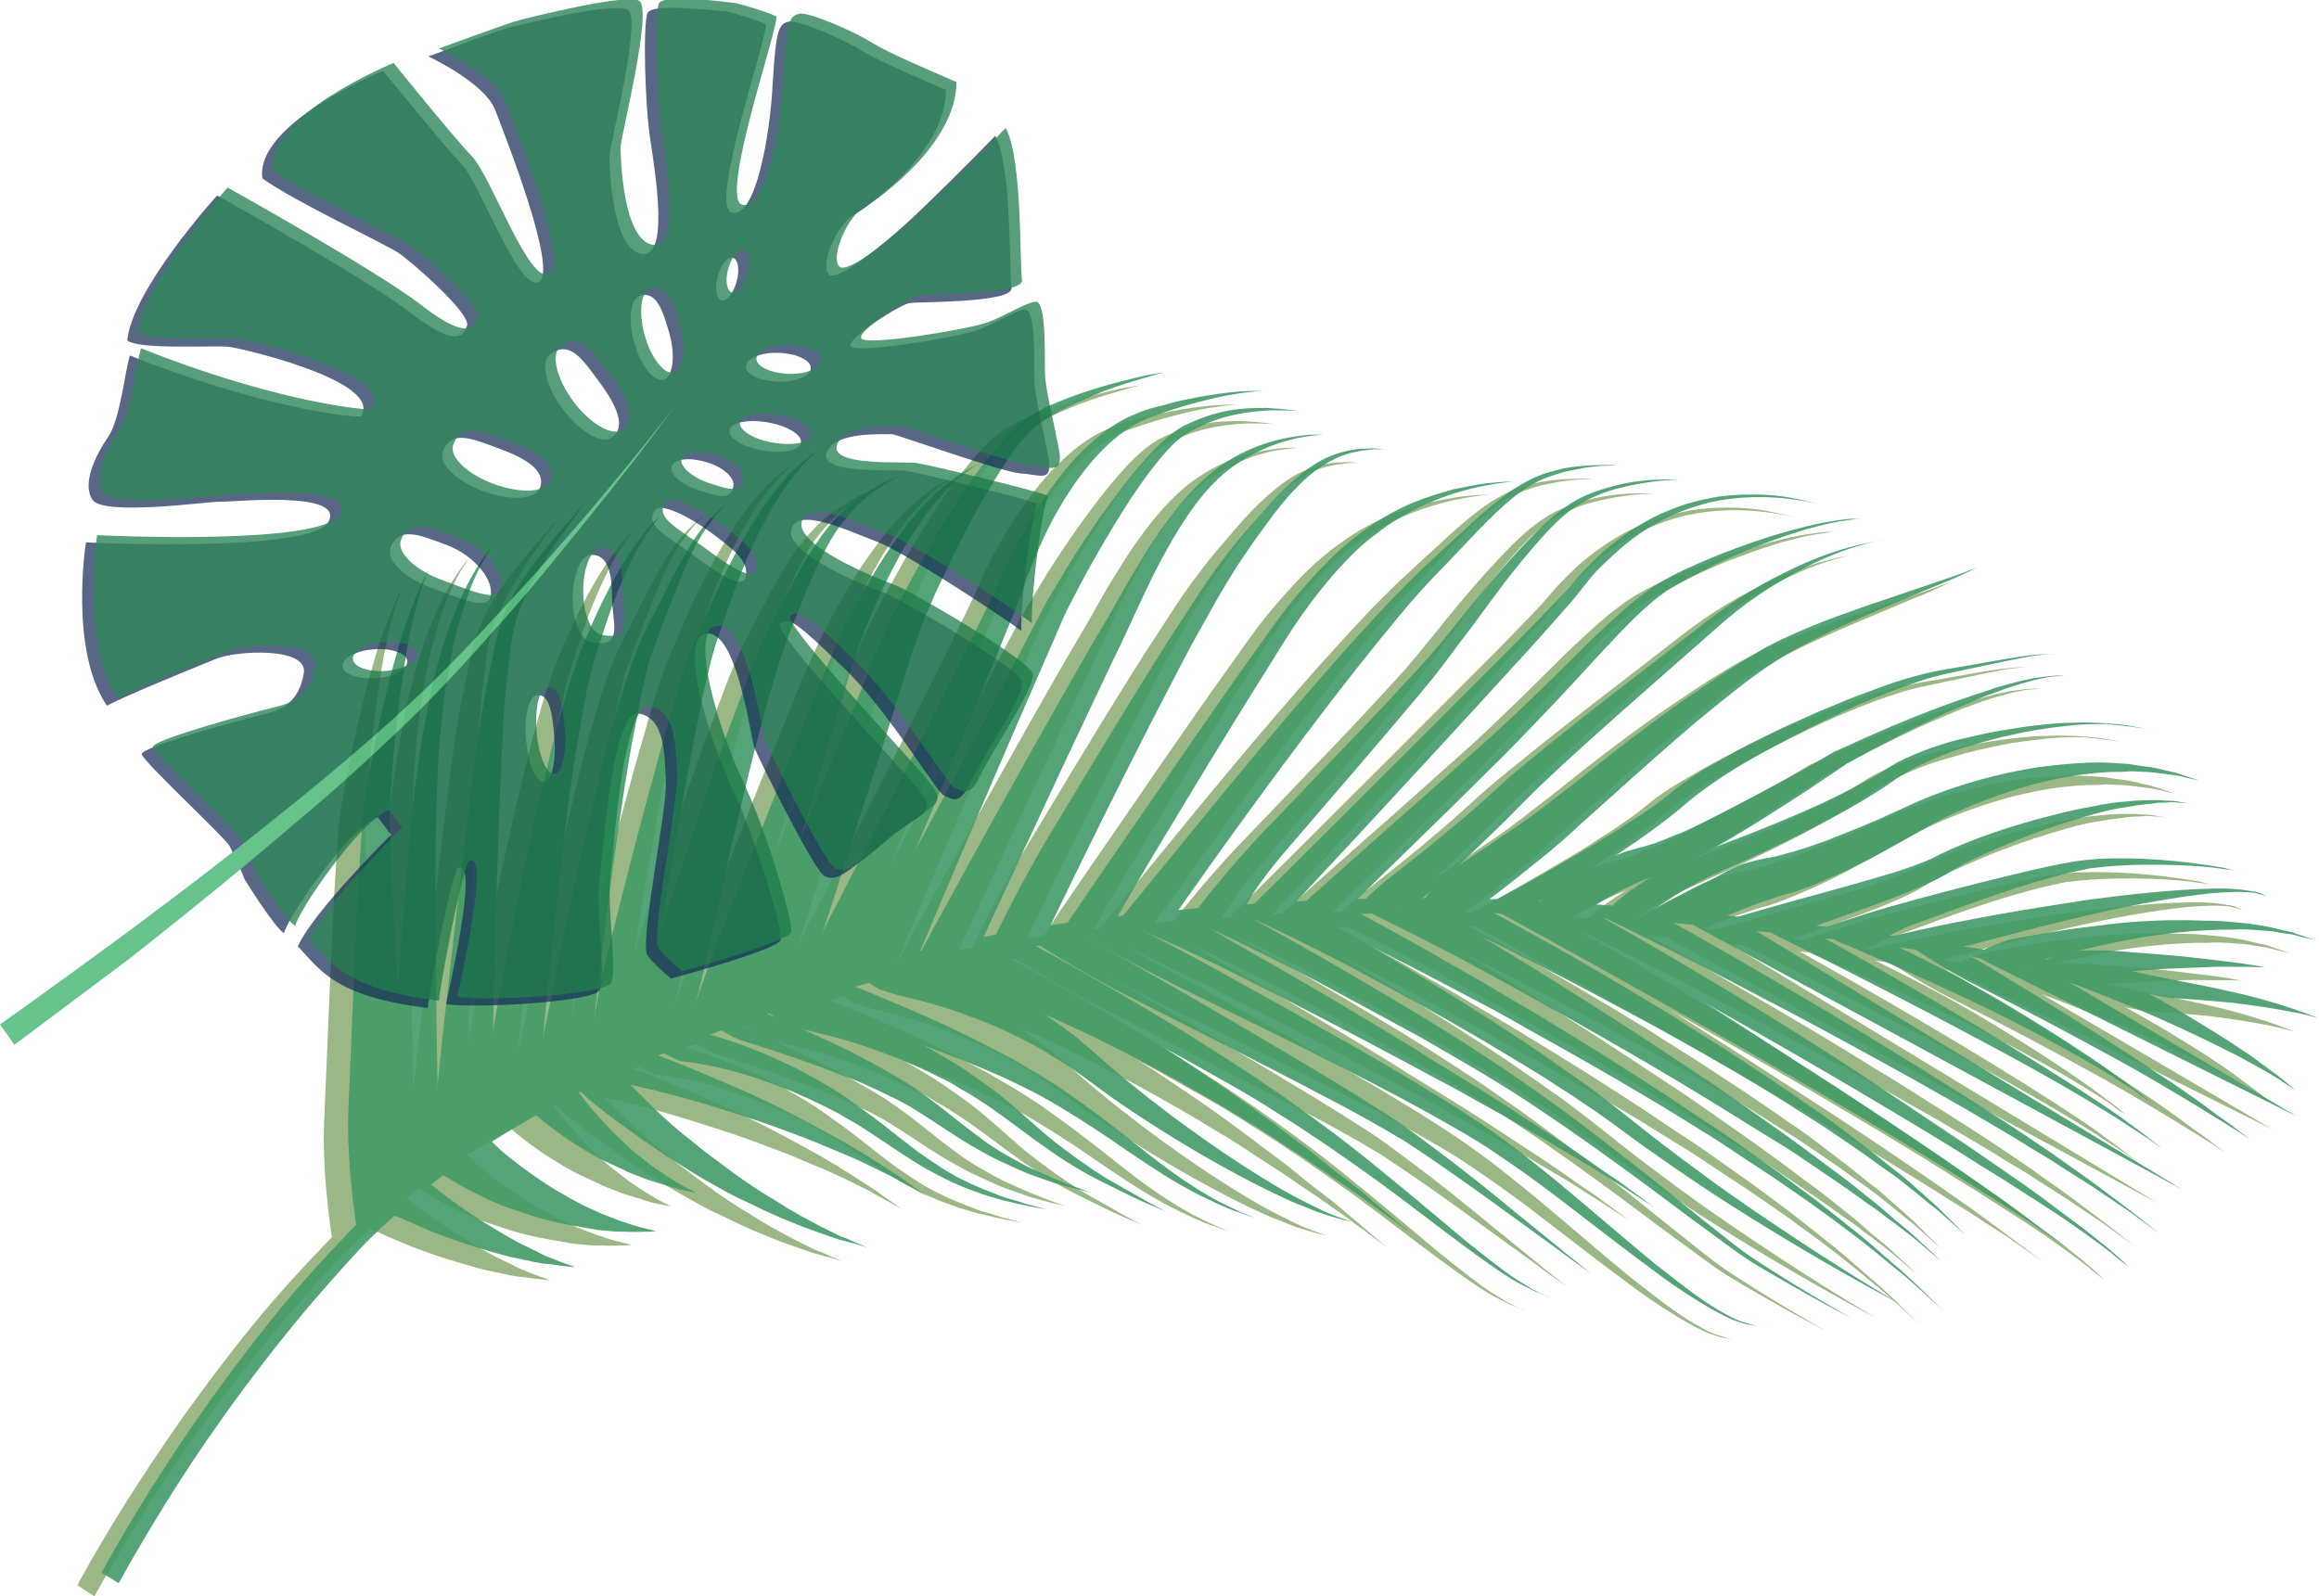 <svg id="Layer_1" xmlns="http://www.w3.org/2000/svg" width="353.5" height="243.4" viewBox="0 0 353.5 243.4"><style>.st0{opacity:.9}.st1{fill:#84a668}.st2{fill:#2e8f58}.st3,.st4{opacity:.8;fill:#172e57}.st4{fill:#197a48}.st5{fill:#57bd7f}</style><g class="st0"><g class="st0"><path class="st1" d="M341.6 149.5c-2.5-.5-5-.8-7.6-1.1-2.5-.3-5-.6-7.6-.8-2.5-.2-5.1-.4-7.6-.6-1.3-.1-2.6-.1-3.9-.1-.7 0-1.3 0-2 .1l-1.1.1c-.4.1-.9.3-1.4.4l-5 2 5.6 2c3 1.1 6 2.3 9 3.5 3 1.2 6 2.5 9 3.9s5.9 2.8 8.8 4.3c.7.4 1.4.8 2.2 1.2l2.1 1.2c.7.4 1.4.8 2.1 1.3l2.1 1.4-1.9-1.6c-.6-.5-1.3-1-2-1.5s-1.3-1-2-1.5-1.4-1-2-1.4c-2.8-1.9-5.6-3.6-8.4-5.3-2.9-1.7-5.7-3.3-8.7-4.9-2.9-1.6-5.8-3.1-8.9-4.6l.6 4c.1 0 .1-.1.3-.2l.7-.2c.5-.1 1.1-.2 1.7-.3 1.2-.2 2.4-.3 3.6-.5 2.4-.3 4.9-.4 7.4-.6l7.5-.3c2.4.1 4.9 0 7.4.1z"/><path class="st1" d="M302.7 148.7s1.2.8 2.4.4 1.8-.5 3.9-1.1c2.1-.6 4.6-1.2 7.3-1.8 2.7-.6 5.6-1.2 8.5-1.6 1.5-.2 2.9-.4 4.4-.5 1.5-.2 2.9-.2 4.3-.3 1.4-.1 2.8 0 4.1-.1 1.3 0 2.5.1 3.7.2 1.1 0 2.2.3 3.1.4.5.1.9.1 1.3.2s.8.2 1.1.3c1.3.3 2.1.5 2.1.5s-.7-.3-2-.7c-.3-.1-.7-.2-1.1-.4-.4-.1-.8-.2-1.3-.3-.9-.2-2-.5-3.1-.7-1.2-.2-2.4-.4-3.7-.5-1.3-.1-2.7-.3-4.2-.3-1.4 0-2.9-.1-4.4-.1-1.5 0-3 0-4.6.1-3.1.1-6.1.4-8.9.8-2.8.3-5.5.7-7.7 1.1-2.2.4-4.1.7-5.4 1-1.3.3-4.8 1.9-4.8 1.9l5 1.5z"/><path class="st1" d="M291.1 146.5s1.5.8 6.3-.5 11.3-3 17.8-4.5 13.2-2.7 18.2-3.2c2.5-.2 4.7-.3 6.2-.1.4 0 .7.1 1 .2.3.1.5.1.7.2.4.1.6.2.6.2l-.6-.3c-.2-.1-.4-.2-.7-.3-.3-.1-.6-.2-1-.2-1.5-.3-3.7-.5-6.3-.4-5.2.1-12 .8-18.7 1.7-6.7 1-13.4 2.1-18.4 3.1-5 .9-11.7 2.5-11.7 2.5l6.6 1.6z"/><path class="st1" d="M281.8 145.5s.9.2 5.2-2.1c5.5-1.9 12.1-4.6 19.5-6.8 1.9-.5 3.7-1.1 5.6-1.5.9-.2 1.8-.4 2.8-.6.9-.1 1.9-.2 2.8-.3 3.7-.3 7.2-.3 10.2-.2 3 .1 5.5.3 7.3.6.9.1 1.6.2 2 .3.5.1.7.2.7.2s-.2-.1-.7-.2c-.5-.1-1.2-.3-2-.5-1.8-.3-4.3-.7-7.3-1-3-.3-6.6-.5-10.4-.4-1 0-1.9.1-2.9.2s-2 .2-2.9.4c-1.9.3-3.9.8-5.8 1.2-7.7 1.8-15.3 3.8-21 5.4-5.7 1.6-12.5 4-12.5 4l9.4 1.3zm-12-1.1l6.2-2.2c3.1-1.1 6.8-2.4 10.6-3.9 1.9-.8 3.9-1.6 5.9-2.7 1.9-1.2 3.6-2.1 5.6-3 3.9-1.8 7.9-3.4 11.8-4.7 1.9-.6 3.8-1.2 5.6-1.7 1.8-.5 3.6-.9 5.2-1.1 1.6-.3 3.1-.4 4.5-.6.7 0 1.3 0 1.9-.1.6 0 1.1.1 1.6.1 1 0 1.8.3 2.3.4.5.1.8.2.8.2s-.3-.1-.8-.2-1.3-.4-2.3-.5c-.5-.1-1.1-.2-1.7-.2-.6 0-1.3-.1-2-.1-1.4 0-3 0-4.6.2-1.7.1-3.5.4-5.4.8-1.9.3-3.9.8-5.9 1.3-4 1-8.3 2.3-12.4 3.9-2 .8-4.2 1.7-6 2.7-1.8.8-3.8 1.5-5.7 2.1-3.9 1.2-7.6 2.2-10.8 3.1-6.4 1.7-14.2 4-14.2 4l9.8 2.2z"/><path class="st1" d="M258.1 142.4s-.5.3 0 0-1 .5 0 0c1.9-1 2.8-1.4 6.3-2.7l2.7-.9c.5-.2 1-.3 1.6-.5l.8-.2.9-.3c2.3-.8 4.5-1.8 6.8-2.8 2.3-1.1 4.5-2.2 6.8-3.5 2.3-1.2 4.6-2.6 6.8-3.8 4.4-2.4 9.3-4.3 14-5.7 2.3-.7 4.7-1.2 6.9-1.6 2.2-.4 4.4-.6 6.4-.7 1 0 2 0 2.9-.1.9 0 1.8.1 2.6.1 1.7.1 3.1.4 4.3.5 1.2.2 2.1.5 2.7.6.6.1 1 .2 1 .2s-.3-.1-1-.3l-2.7-.9c-1.2-.2-2.6-.7-4.3-.9-.8-.1-1.7-.2-2.7-.4-.9-.1-1.9-.1-3-.2-2.1-.1-4.3 0-6.6.2s-4.8.5-7.3 1c-5 1-10.2 2.5-15.1 4.6-2.5 1.1-4.8 2.2-7.1 3.2s-4.7 1.9-6.9 2.8c-2.2.8-4.5 1.6-6.5 2.1l-.7.2-.8.2c-.5.1-1.1.2-1.6.3-1.1.2-2.2.5-3.2.8-2.3.8-4 2.1-6.2 3-1.1.5-4.3 2.2-4.9 2.5-.6.3-3.3 1.9-3.3 1.9l10.4 1.3z"/><path class="st1" d="M323.2 113.1c-1.8-.4-3.7-.7-5.5-.8-1.9-.1-3.7-.2-5.5-.1-1.8 0-3.7.2-5.5.4-1.8.2-3.6.5-5.4.8-1.8.3-3.6.7-5.3 1.1-1.8.4-3.5.9-5.2 1.5-1.7.6-3.4 1.3-5 2.1-1.7.9-3 1.9-4.5 2.7-6.1 3.4-12.6 6.1-19.2 8.7l-5 1.9c-1.7.6-3.4 1.3-5.1 2.1-1.6.8-3.2 1.7-4.8 2.7-1.6 1-3 2-4.5 3.3l-2.3 2.2 3.1 1.5c7 3.4 14 7 21 10.7 7 3.6 13.9 7.4 20.8 11.2 3.5 1.9 6.9 3.9 10.3 5.8l5.1 3c1.7 1 3.4 2 5.1 3.1 1.7 1 3.4 2 5 3.1 1.7 1.1 3.4 2.1 5 3.2l4.9 3.3 4.8 3.5-4.7-3.7-4.8-3.6c-1.6-1.2-3.2-2.3-4.9-3.5-1.6-1.2-3.3-2.3-4.9-3.4-1.6-1.1-3.3-2.2-5-3.3l-5-3.2c-3.4-2.1-6.7-4.3-10.1-6.3-6.7-4.2-13.5-8.2-20.4-12.2-6.8-4-13.7-7.9-20.7-11.7l.8 3.8c1-1.1 2.4-2.2 3.8-3.1 1.4-1 2.8-1.9 4.3-2.7 1.5-.8 3-1.6 4.6-2.3l4.9-2.2c6.5-3 12.9-6.1 18.9-9.9 1.5-.9 3-2.1 4.4-2.9 1.5-.9 3-1.6 4.6-2.3 1.6-.7 3.3-1.3 5-1.8 1.7-.5 3.4-1 5.1-1.4 1.7-.4 3.5-.8 5.3-1.1 1.8-.3 3.6-.5 5.4-.7 1.8-.2 3.6-.2 5.5-.2 1.9.2 3.7.4 5.6.7z"/><path class="st1" d="M237.5 141.3c.7-.5-.8.6 0 0 .8-.5 1.6-1.1 2.5-1.6 1.7-1 3.4-2 5.2-2.8.9-.4 1.8-.8 2.7-1.1l.7-.2.8-.3c.5-.2 1-.3 1.5-.6l1.6-.7 1.4-.7c1-.5 1.9-1 2.8-1.5 3.6-2 7.2-4.2 10.6-6.4 3.5-2.2 6.9-4.5 10.3-6.8h-.1c5.2-2.9 10.6-5.7 16.1-8.2l4.2-1.8c.7-.3 1.4-.6 2.1-.8.7-.3 1.4-.5 2.1-.8l2.2-.7 2.2-.6c.7-.2 1.5-.3 2.3-.5.8-.1 1.5-.1 2.3-.2-.8 0-1.6 0-2.4.1-.8.1-1.6.2-2.3.3l-2.3.5-2.2.6c-.7.2-1.5.4-2.2.7-.7.2-1.5.5-2.2.7-1.5.5-2.9 1-4.3 1.5-5.7 2.1-11.3 4.5-16.9 7.1h-.1c-3.5 2.1-7.1 4.1-10.7 6-3.6 1.9-7.2 3.8-10.9 5.6-.9.4-1.8.9-2.8 1.2l-1.4.6-1.3.5c-.4.2-1 .3-1.5.5l-.7.2-.8.2c-1.1.3-2.1.6-3.1 1-2 .8-4 1.6-5.9 2.6-1 .5-1.9 1-2.8 1.5-.9.5-3.1 3.3-4 4l7.3.9z"/><path class="st1" d="M228.4 140.4s4.1-1.3 11.5-6.2c1.8-1.2 3.8-2.6 5.9-4 2.1-1.5 4.2-3 6.4-4.8 2.1-1.9 4.2-3.4 6.6-5 2.4-1.6 4.9-3 7.5-4.4 2.6-1.4 5.2-2.8 7.8-4 2.6-1.3 5.2-2.5 7.7-3.5 2.5-1.1 5.1-2 7.5-2.8 2.4-.8 4.8-1.2 7-1.7 4.4-.9 8.1-1.8 10.7-2.1 1.3-.2 2.4-.2 3.1-.1.7 0 1.1.1 1.1.1s-.4-.1-1.1-.1c-.7-.1-1.8-.1-3.1 0-2.7.2-6.4.9-10.9 1.7-2.2.4-4.7.7-7.2 1.4-2.5.6-5.1 1.5-7.7 2.5-2.6.9-5.3 2.1-8 3.2-2.7 1.2-5.4 2.4-8 3.7-2.7 1.3-5.3 2.7-7.8 4.2-2.5 1.4-5.1 3.1-7.1 4.9-2.1 1.6-4.3 3.1-6.4 4.4-2.1 1.4-4.1 2.6-6 3.7-7.5 4.5-16.2 9.1-16.2 9.1l6.7-.2zm-7 .2c2.1-1.6 5.2-3.9 8.7-6.8 1.8-1.4 3.7-3 5.7-4.8 1.9-1.8 4-3.6 6.1-5.5 4.2-3.8 8.7-7.8 13.3-11.7 2.3-1.9 4.7-3.8 7-5.6 2.4-1.8 4.7-3.4 7.2-4.8s4.9-2.6 7.3-3.7c2.4-1.1 4.7-2.1 6.8-3 4.3-1.8 7.8-3.3 10.3-4.3 2.5-1.1 3.8-1.8 3.8-1.8s-1.4.6-4 1.5-6.2 2.1-10.6 3.6c-2.2.7-4.6 1.6-7.1 2.5-2.5.9-5.1 2-7.7 3.2-2.7 1.2-5.2 2.8-7.8 4.4-2.5 1.6-5.1 3.4-7.6 5.1-5 3.5-9.8 7.2-14.3 10.8-2.2 1.8-4.4 3.4-6.4 5-2 1.5-4 3-5.9 4.2-3.7 2.6-6.9 4.6-9.1 6.1-2.2 1.4-4.3 5.1-4.3 5.1l8.6.5z"/><path class="st1" d="M211 140.8s-.9.8 1.1-.9c2-1.8 4.8-4.3 8.1-7.4 1.7-1.6 3.4-3.3 5.3-5.1 1.9-1.9 3.7-3.8 5.7-5.7 4.1-3.9 8.6-7.9 13.1-11.9s9.1-8 13.3-11.7c2.1-1.9 4.2-3.6 6.3-5 2.1-1.5 4.2-2.7 6.2-3.8 4-2.2 7.6-3.5 10.2-4.2 1.3-.4 2.3-.6 3.1-.7.7-.1 1.1-.2 1.1-.2s-.4.1-1.1.2c-.7.1-1.8.3-3.1.6-2.7.6-6.4 1.7-10.6 3.7-2.1 1-4.3 2.1-6.6 3.5-2.2 1.3-4.6 3-6.8 4.7-4.5 3.5-9.3 7.2-14.1 10.9-4.8 3.7-9.5 7.5-13.9 11.1-2.2 1.8-4.3 3.8-6.1 5.4-1.9 1.7-3.8 3.3-5.5 4.7-3.5 2.9-6.4 5.2-8.5 6.8-2.1 1.6-4.8 4.3-4.8 4.3l7.6.7z"/><path class="st1" d="M201.3 140.9s3.1-3.1 10.1-9.9c3.5-3.4 7.6-7.4 11.9-11.7 2.2-2.1 4.4-4.4 6.6-6.7 2.2-2.3 4.5-4.7 6.7-7.1 2.2-2.4 4.4-4.8 6.6-7.1 2.2-2.3 4.5-4.5 6.9-6.2 2.5-1.6 5.2-2.9 7.7-4.2 2.6-1.2 5-2.3 7.3-3.1 2.3-.9 4.5-1.6 6.4-2.2 2-.5 3.7-1 5.1-1.2.7-.1 1.4-.2 2-.3.6-.1 1.1-.1 1.5-.1h-1.5c-.6 0-1.2.1-2 .2-1.5.2-3.2.5-5.2 1s-4.2 1.1-6.6 1.9c-2.4.8-4.9 1.7-7.6 2.8-2.6 1.1-5.4 2.3-8.1 3.9-2.7 1.7-5.1 3.8-7.5 6-2.4 2.2-4.7 4.5-7 6.8s-4.7 4.6-7 6.8-4.6 4.3-6.9 6.3c-4.6 4.1-8.8 7.9-12.5 11.1l-14.6 13h7.7z"/><path class="st1" d="M192 141.5s17.7-18.9 36.2-39.2c2.3-2.5 4.6-5.1 6.8-7.6 1.1-1.2 2.2-2.6 3.2-3.9 1-1.3 2.1-2.4 3.3-3.5 2.3-2.2 4.7-4.1 7.3-5.5 2.5-1.5 5.2-2.4 7.7-3.1 5.1-1.2 9.7-1 12.8-.6 3.2.4 4.9 1 4.9 1s-1.8-.6-4.9-1.2c-1.6-.3-3.5-.5-5.7-.5s-4.7.1-7.3.7c-2.6.5-5.4 1.5-8 2.8-2.7 1.4-5.3 3.2-7.7 5.3-1.2 1.1-2.4 2.3-3.5 3.5-1.1 1.3-2.1 2.5-3.3 3.7-2.3 2.4-4.7 4.9-7.1 7.3-19.3 19.4-40 39.9-40 39.9l5.3.9z"/><path class="st1" d="M185.2 142.1s1-3.3 7.1-10.4c3.1-3.6 6.6-7.7 10.5-12.2 3.8-4.5 7.9-9.2 11.9-14.1 2-2.5 3.8-5.1 5.7-7.5 1.8-2.5 3.6-4.9 5.4-7.3 1.8-2.3 3.6-4.5 5.4-6.5 1.8-2 3.6-3.8 5.6-5 2-1.2 4-2 5.9-2.5 1.9-.5 3.6-.8 5-1 2.8-.4 4.5-.3 4.5-.3s-1.7-.2-4.5 0c-1.4.1-3.2.3-5.1.8-1.9.5-4.1 1.1-6.2 2.3-2.1 1.2-4.1 2.9-6 4.8-1.9 1.9-3.8 4-5.8 6.3-1.9 2.2-3.9 4.6-5.8 7-2 2.4-3.9 4.9-6 7.1-4.2 4.6-8.5 9.2-12.6 13.4-4.1 4.3-7.8 8.2-11.1 11.6-6.5 6.8-11.3 13.3-11.3 13.3l7.4.2z"/><path class="st1" d="M174.9 142.3s2-2.8 7.6-10.7c5.6-7.8 13.2-18.2 21.1-28.2 2-2.5 4-5 6-7.4 1-1.2 2-2.4 3-3.5s2-2.2 3.1-3.3c4.2-4.3 7.9-8.6 11.6-11.5 1.9-1.5 3.8-2.5 5.7-3.1 1.9-.7 3.6-.9 5-1.2 1.4-.2 2.6-.3 3.4-.3.8 0 1.2-.1 1.2-.1h-1.2c-.8 0-1.9 0-3.4.1s-3.2.3-5.2.9c-2 .5-4 1.5-6.1 2.9-2 1.4-4 3.1-6.1 5-2 1.9-4.2 3.8-6.4 5.9-1.1 1-2.2 2.1-3.3 3.2-1.1 1.1-2.2 2.2-3.3 3.4-2.2 2.3-4.3 4.7-6.5 7.1-8.5 9.6-16.7 19.5-22.8 27-6.1 7.5-12.2 14.9-12.2 14.9l8.8-1.1z"/><path class="st1" d="M165.2 144.3s2.5-4.5 7.2-12.4c4.7-7.8 11-18.3 17.5-28.6 1.6-2.6 3.2-5.2 4.9-7.6 1.7-2.4 3.5-4.7 5.4-6.8 1.9-2.1 3.8-4 5.9-5.5 2-1.6 4.2-2.9 6.2-3.9 4.1-2 7.9-3 10.6-3.5 2.7-.5 4.3-.6 4.3-.6s-1.6 0-4.4.3c-1.4.2-3 .5-4.9.9-1.8.5-3.9 1.1-6.1 2-2.2.9-4.4 2.1-6.6 3.6-2.2 1.5-4.4 3.3-6.4 5.3s-4 4.3-5.9 6.6c-1.9 2.4-3.6 4.9-5.4 7.4-7.1 9.9-13.9 20-19.1 27.5-5.2 7.5-10.3 15.1-10.3 15.1l7.1.2zm-9.5.4s1.3-2.7 5.3-10.9 9.4-19 15-29.7c1.4-2.7 2.8-5.3 4.3-7.9 1.4-2.6 2.9-5.1 4.4-7.5 1.5-2.3 3.1-4.6 4.6-6.6 1.5-2.1 3-4 4.6-5.6 1.5-1.6 3.1-2.9 4.7-3.8 1.5-.9 3.1-1.5 4.4-1.7.7-.2 1.3-.2 1.8-.3.5-.1 1-.1 1.4-.1h1.1s-.4 0-1.1-.1c-.4 0-.8-.1-1.4 0-.5 0-1.2 0-1.8.1-1.4.2-3 .6-4.7 1.4-1.7.8-3.4 2.1-5.1 3.6-1.7 1.5-3.4 3.3-5.1 5.3-1.7 2-3.5 4-5.2 6.3-1.8 2.3-3.4 4.7-5 7.2s-3.3 5-4.9 7.6c-6.4 10.2-12.6 20.6-17.3 28.4-4.6 7.8-8 15.1-8 15.1l8-.8z"/><path class="st1" d="M145.2 146.9s9.9-21.6 20.7-44.3c1.4-2.8 2.7-5.7 4-8.5 1.3-2.8 2.6-5.5 4-8 2.8-5.1 5.9-9.6 9.5-12.4 1.8-1.4 3.7-2.5 5.4-3.2 1.7-.8 3.4-1.3 4.7-1.6 2.7-.6 4.4-.6 4.4-.6s-1.7-.2-4.5.3c-2.8.4-6.8 1.5-10.8 4.2-4 2.7-7.6 7.1-10.8 12-1.6 2.5-3.2 5.1-4.7 7.8s-3.1 5.4-4.7 8.1c-12.5 21.7-26.7 48-26.7 48l9.5-1.8z"/><path class="st1" d="M135.9 148.6s9.6-22.9 20.9-48.7c.7-1.6 1.4-3.3 2.1-4.8.8-1.5 1.6-3.1 2.4-4.6 1.6-3 3.3-5.9 5-8.7 1.7-2.8 3.4-5.4 5.2-7.8 1.8-2.3 3.6-4.6 5.7-5.9 2.2-1.3 4.5-2.2 6.6-2.7 2.1-.5 4-.7 5.6-.8 1.6-.1 2.9 0 3.7 0 .9 0 1.3.1 1.3.1s-.5-.1-1.3-.2c-.9-.1-2.1-.2-3.7-.3-1.6 0-3.6 0-5.8.4-2.2.4-4.6 1.2-7 2.4-2.4 1.4-4.4 3.5-6.4 5.8s-3.9 4.9-5.8 7.5c-1.9 2.7-3.8 5.5-5.6 8.5l-2.7 4.5c-.9 1.6-1.6 3.1-2.5 4.7-12.8 24.9-28.5 53.3-28.5 53.3l10.8-2.7z"/><path class="st1" d="M126.3 151.2s2.7-3.6 7.1-13.9c4.3-10.3 10.1-24 15.8-37.9.7-1.7 1.4-3.5 2.1-5.2.7-1.8 1.2-3.5 1.9-5.2 1.3-3.3 2.8-6.6 4.5-9.5 1.7-2.9 3.6-5.6 5.7-7.9 2.1-2.3 4.4-4.1 6.8-5.3 1.2-.6 2.5-1 3.7-1.4 1.2-.4 2.4-.8 3.5-1.1 2.2-.6 4.2-1.1 5.8-1.4 3.3-.6 5.2-.7 5.2-.7s-2-.1-5.3.3c-1.7.2-3.7.5-6 1-1.1.2-2.3.5-3.6.9-1.3.3-2.6.6-3.9 1.2-2.7 1-5.3 2.8-7.7 5.1-2.4 2.2-4.5 4.9-6.5 7.8-2 2.9-3.8 6.1-5.4 9.4-.8 1.7-1.5 3.5-2.3 5.1-.8 1.7-1.6 3.3-2.4 5-6.6 13.3-13.3 26.5-18.4 36.4-5.1 9.9-10.6 20.4-10.6 20.4l10-3.1z"/><path class="st1" d="M116.9 154.8s3-5 6.4-15.8c1.7-5.4 3.7-11.7 5.9-18.4 1.1-3.4 2.2-6.8 3.3-10.4 1.1-3.5 2.2-7.2 3.4-10.6 1.2-3.4 2.7-6.9 4.3-10.1 1.5-3.3 3.2-6.5 4.8-9.5 1.7-3 3.4-5.9 5.2-8.5.9-1.3 1.9-2.5 2.8-3.5 1-1 2.2-1.8 3.3-2.5 2.4-1.4 4.7-2.4 6.8-3.3 2.1-.9 4-1.5 5.6-2 1.6-.5 2.8-.8 3.7-1.1.9-.2 1.3-.3 1.3-.3s-.5 0-1.4.2c-.9.1-2.2.4-3.8.8-1.6.4-3.6.9-5.8 1.6-2.2.7-4.7 1.6-7.3 2.8-1.3.7-2.6 1.4-3.8 2.4-1.2 1-2.2 2.2-3.3 3.4-2.1 2.5-4.1 5.2-6 8.2-1.9 2.9-3.8 6-5.6 9.3-1.8 3.2-3.6 6.5-5.2 10-1.6 3.6-2.9 7-4.3 10.4-1.4 3.4-2.8 6.8-4.1 10-2.6 6.5-5.1 12.6-7.2 17.8-4.2 10.4-7.8 20.4-7.8 20.4l8.8-1.3z"/><path class="st1" d="M108.3 157.5s3-3.8 5.5-12.5 5.9-20.2 9.3-31.7c.9-2.9 1.8-5.7 2.6-8.6.9-2.8 1.8-5.5 2.9-8 2.1-5.1 4.4-9.7 6.8-13.4 1.2-1.9 2.4-3.5 3.5-4.8.6-.7 1.2-1.3 1.7-1.9.6-.5 1.1-1 1.5-1.5 1-.8 1.8-1.4 2.4-1.8l.9-.6s-.3.2-1 .5c-.6.3-1.5.8-2.6 1.6-.5.4-1.1.8-1.7 1.3-.6.5-1.2 1.1-1.9 1.7-1.3 1.3-2.7 2.8-4 4.6-2.8 3.5-5.5 8-8.1 13-1.3 2.5-2.5 5.2-3.7 7.9-1.1 2.7-2.2 5.5-3.4 8.3-4.5 11.1-8.8 22.2-12.1 30.6-3.3 8.4-6.3 17.5-6.3 17.5l7.7-2.2z"/><path class="st1" d="M100.8 159.7s1.3-2.7 3.2-11.7c2-8.9 4.6-20.9 7.6-32.7.8-2.9 1.5-5.9 2.4-8.7.8-2.9 1.7-5.6 2.7-8.2 2.1-5.3 4-10.2 6.2-14 1.1-1.9 2.4-3.5 3.6-4.8 1.2-1.3 2.5-2.3 3.5-3 1.1-.7 2-1.3 2.6-1.6.6-.3.9-.5.9-.5s-.3.2-1 .4c-.7.3-1.6.7-2.8 1.4-1.1.7-2.5 1.5-3.9 2.7-1.4 1.2-2.8 2.7-4.2 4.6-2.7 3.7-5.1 8.5-7.7 13.5-1.3 2.6-2.5 5.3-3.5 8.1-1.1 2.8-2.1 5.6-3.2 8.5-4.1 11.5-7.8 23-10.6 31.7-2.7 8.7-5.8 18.5-5.8 18.5l10-4.2z"/><path class="st1" d="M93.9 163s.5-3.4 2-12.9 3.6-22.2 6-34.7c.6-3.1 1.2-6.3 1.9-9.3.4-1.5.7-3 1.1-4.4.4-1.4.9-2.9 1.4-4.3 1.9-5.6 3.8-10.7 6-14.9 1.1-2.1 2.1-3.9 3.2-5.5 1-1.6 2.1-2.8 3-3.9.9-1 1.7-1.8 2.2-2.2.6-.5.8-.7.8-.7s-.3.2-.9.7c-.6.4-1.4 1.1-2.5 2-1 .9-2.2 2.1-3.4 3.6-1.2 1.5-2.5 3.3-3.7 5.3-2.5 4-5 9-7.3 14.4-.6 1.4-1.2 2.7-1.8 4.2-.6 1.5-1.1 3-1.6 4.5-1 3-1.8 6.1-2.7 9.1-3.5 12.3-6.6 24.7-8.9 33.9-2.3 9.3-3.1 18.5-3.1 18.5l8.3-3.4z"/><path class="st1" d="M86.6 165.9s-.4-2.5.6-11.4 2.5-20.7 4.3-32.4c.5-2.9.9-5.9 1.5-8.7.3-1.4.5-2.8.8-4.2.3-1.4.6-2.8.9-4.1.3-1.3.6-2.6 1.1-3.8.4-1.2.9-2.4 1.3-3.6.9-2.3 1.8-4.5 2.6-6.6.8-2 1.6-3.9 2.4-5.4.8-1.6 1.6-2.9 2.4-3.9.7-1 1.4-1.8 1.9-2.3.5-.5.7-.8.7-.8s-.3.2-.8.7c-.5.5-1.2 1.1-2.1 2.1-.8.9-1.8 2.2-2.7 3.7-.9 1.5-1.9 3.3-2.9 5.2-1 2-2 4.1-3.2 6.3-1.1 2.2-2.3 4.8-3.1 7.4-.5 1.3-.9 2.7-1.3 4l-1.2 4.2c-.8 2.8-1.5 5.7-2.2 8.6-2.8 11.5-5.3 23.2-7 31.9-1.8 8.7-3.9 18.2-3.9 18.2l9.9-5.1z"/><path class="st1" d="M96.7 80.8s-.3.3-.8.7c-.5.5-1.2 1.2-1.9 2.3-1.6 2-3.6 5.2-5.6 9.2-1 2-2 4.2-3 6.6-.5 1.2-1 2.4-1.4 3.7-.4 1.3-.9 2.5-1.3 3.9-.8 2.8-1.6 5.6-2.3 8.5-.7 2.9-1.4 5.8-2.1 8.8-2.7 11.8-5 23.7-6.6 32.6-1.6 9-2.4 18.4-2.4 18.4l8.3-4.9s.7-2.7 1.5-11.8c.9-9.1 2.1-21.2 3.6-33.2.4-3 .8-6 1.3-8.9.5-2.9.9-5.8 1.5-8.5.2-1.4.6-2.7.9-4 .3-1.3.7-2.5 1.1-3.8.8-2.4 1.5-4.7 2.3-6.8 1.6-4.1 3.2-7.4 4.6-9.6.7-1.1 1.3-1.9 1.7-2.4.4-.5.6-.8.6-.8z"/><path class="st1" d="M70.1 176.4s1-4.8 1.2-14.5c.2-9.8.5-22.8 1-35.7.1-3.2.3-6.5.4-9.7.2-3.2.3-6.3.6-9.2.4-3 .6-6 1.1-8.6.5-2.6 1.4-4.9 2.5-7 1-2.1 2.2-3.9 3.2-5.5s2-2.9 2.8-4c1.6-2.2 2.5-3.5 2.5-3.5s-1 1.2-2.8 3.2c-.9 1-2 2.3-3.2 3.8-1.2 1.5-2.5 3.2-3.8 5.2-1.3 2-2.5 4.4-3.3 7.1-.8 2.7-1.2 5.6-1.9 8.5-.6 3.1-1 6.1-1.5 9.3l-1.2 9.6c-1.6 12.8-3 25.6-4.1 35.3-1 9.6-2 20.2-2 20.2l8.5-4.5z"/><path class="st1" d="M62.4 181.4s.8-5.4.6-14.7c-.2-9.4-.4-21.8-.3-34.3 0-3.1.1-6.2.2-9.3.1-3 .2-6 .5-8.9.5-5.7 1.3-11 2.4-15.4 1.1-4.4 2.4-7.9 3.6-10.2.6-1.2 1.1-2 1.5-2.6l.6-.9s-.2.3-.7.8c-.4.6-1 1.4-1.7 2.5-1.4 2.2-3.1 5.6-4.6 10-1.5 4.3-2.7 9.6-3.7 15.3-.5 2.8-.9 5.9-1.3 8.9-.3 3-.7 6.1-.9 9.2-1.1 12.4-1.9 24.7-2.5 34-.5 9.3-.7 20.4-.7 20.4l7-4.8z"/><path class="st1" d="M58.3 184.2s.5-2.5-.1-12c-.6-9.4-1.5-22-2.1-34.6-.2-3.1-.3-6.3-.4-9.3v-2.2c0-.8.1-1.5.1-2.2.1-1.5.2-2.9.3-4.4.4-5.8 1.1-11.1 1.8-15.7.3-2.3.7-4.3 1.1-6.2.4-1.8.8-3.4 1.2-4.7.4-1.3.7-2.3 1-2.9.3-.7.4-1 .4-1s-.2.3-.5 1c-.4.6-.8 1.6-1.3 2.8-.5 1.2-1.1 2.7-1.7 4.5-.6 1.8-1.2 3.8-1.8 6-1.2 4.4-2.4 9.7-3.5 15.4-.3 1.4-.5 2.9-.8 4.4-.1.7-.2 1.5-.3 2.2-.1.8-.2 1.6-.2 2.4l-.6 9.3c-.6 12.5-1.1 25-1.5 34.3-.3 9.4 1.5 19.3 1.5 19.3l7.4-6.4zm291.4-26.9s-1.6-.7-4-1.5-5.7-1.8-9-2.5c-3.3-.8-6.7-1.4-9.2-1.9-2.5-.4-15.7-3.5-15.7-3.5l.9 2.7s12.3 3.5 14.7 3.6c2.5.1 5.8.4 9.1.7 3.3.4 6.6.9 9.1 1.4 2.5.5 4.1 1 4.1 1zm-53.6-10.1l50.3 25-39.9-23.4zm-9.2-1.3s5.6 3.9 10.3 6.2c4.8 2.4 11.1 5.7 17.4 9.1 3.1 1.7 6.3 3.4 9.2 5.1 2.9 1.7 5.6 3.3 7.9 4.7 1.1.7 2.2 1.4 3.1 1.9.9.6 1.7 1.1 2.4 1.5 1.3.9 2.1 1.4 2.1 1.4s-.7-.5-2-1.5c-.6-.5-1.4-1.1-2.3-1.7-.9-.6-1.9-1.4-3-2.2-2.2-1.6-4.8-3.4-7.6-5.2-2.8-1.9-5.8-3.8-8.9-5.8-6.1-3.9-12.2-7.6-16.8-10.4-4.6-2.7-7.3-3.2-7.3-3.2l-4.5.1z"/><path class="st1" d="M275.9 145.3s15.8 6.6 26.8 12.2c5.5 2.8 11 5.8 14.9 8.2 1 .6 1.9 1.2 2.7 1.7.8.5 1.5.9 2 1.4 1.1.8 1.8 1.2 1.8 1.2s-.6-.5-1.7-1.4c-.5-.4-1.2-.9-2-1.5s-1.6-1.2-2.6-1.9c-3.8-2.7-9.1-6.1-14.4-9.3-10.7-6.5-22-11.5-22-11.5l-5.5.9zm-12.1-2.2s18.7 9.2 33.4 17.1c7.4 3.9 14.7 8 20 11.3 1.3.8 2.6 1.6 3.6 2.3 1.1.7 2 1.3 2.8 1.8 1.5 1.1 2.4 1.7 2.4 1.7s-.8-.6-2.3-1.8c-.7-.6-1.6-1.2-2.7-2-1-.8-2.2-1.6-3.5-2.5-5.2-3.5-12.4-8-19.6-12.3-14.4-8.6-26.6-15.3-26.6-15.3l-7.5-.3zm-11.5-1.1l76.7 41.5-67-40.6zm-22.1-1.5s26.7 14.5 48.4 27.3c5.4 3.2 10.8 6.4 15.8 9.5 2.5 1.6 4.9 3.1 7.2 4.5 2.3 1.5 4.4 2.8 6.4 4.1 2 1.3 3.8 2.5 5.3 3.6 1.6 1.1 2.9 2.1 4 2.9 1.1.8 1.9 1.6 2.5 2 .6.5.9.7.9.7l-.8-.8c-.6-.5-1.3-1.2-2.4-2.1-1.1-.9-2.4-1.9-3.9-3.1-1.5-1.1-3.3-2.4-5.2-3.9-1.9-1.4-4-2.9-6.2-4.4-2.2-1.5-4.6-3.2-7-4.8-4.9-3.3-10.2-6.8-15.4-10.3-21.1-13.8-41-24.8-41-24.8l-8.6-.4z"/><path class="st1" d="M223.2 140.3s25.6 13.9 46.7 26.2c10.6 6.1 21.1 12.5 28.8 17.4 2 1.2 3.7 2.4 5.3 3.4 1.6 1 2.9 1.9 4 2.7 2.2 1.5 3.5 2.4 3.5 2.4s-1.2-.9-3.4-2.5c-1.1-.8-2.4-1.8-3.9-2.9-1.5-1.1-3.2-2.4-5.1-3.7-7.5-5.3-17.7-12.2-28.1-18.8-20.6-13.4-38.9-24.4-38.9-24.4l-8.9.2zm-9.4.7s7.8 3.5 15.6 7.5c3.9 2 8.4 4.3 13.2 6.9 2.4 1.3 4.9 2.6 7.4 4s5.1 2.8 7.6 4.3c2.5 1.4 5 2.9 7.5 4.4 2.5 1.5 4.8 3 7.2 4.5 2.3 1.4 4.5 3 6.6 4.4 2.1 1.4 4 2.9 5.8 4.1 1.8 1.3 3.3 2.6 4.7 3.7.7.6 1.3 1.1 2 1.6.6.5 1.1 1 1.6 1.4 1.9 1.7 3 2.7 3 2.7l-2.9-2.9-1.5-1.5c-.6-.5-1.2-1.1-1.9-1.7-1.4-1.2-2.8-2.6-4.6-3.9-1.7-1.4-3.6-2.9-5.6-4.4-2-1.5-4.1-3.2-6.4-4.7-2.3-1.6-4.6-3.2-7-4.8-2.4-1.6-4.9-3.2-7.3-4.8-2.5-1.6-5-3.1-7.4-4.7-2.5-1.5-4.9-3-7.3-4.4-4.7-2.8-9.2-5.4-13-7.5-7.7-4.3-9.3-5-9.3-5l-8 .8z"/><path class="st1" d="M205 141.1s8.7 4.2 16.8 8.6c8.1 4.4 18.9 10.4 29.5 16.7 2.7 1.6 5.3 3.2 7.9 4.8 2.6 1.6 5.1 3.2 7.6 4.7s4.8 3.1 7 4.6c2.2 1.5 4.3 2.9 6.2 4.3.9.7 1.9 1.3 2.7 1.9.8.6 1.6 1.3 2.4 1.8 1.5 1.2 2.8 2.1 3.8 3 2.1 1.8 3.3 2.8 3.3 2.8s-1.1-1.1-3.1-2.9c-1-1-2.2-2-3.7-3.2-.7-.6-1.5-1.3-2.3-2-.8-.7-1.7-1.4-2.6-2.1-1.8-1.5-3.8-3-6-4.6-2.1-1.6-4.4-3.3-6.8-5-2.4-1.7-4.8-3.4-7.4-5.2-2.5-1.8-5.1-3.5-7.7-5.2-10.3-6.9-20.9-13.5-28.8-18.3-7.9-4.9-9.5-5.8-9.5-5.8l-9.3 1.1z"/><path class="st1" d="M193.8 140.7s9.7 4.6 19.2 9.5c2.3 1.2 4.9 2.6 7.6 4 2.7 1.4 5.5 2.9 8.4 4.6 2.9 1.6 5.9 3.3 8.9 5 3 1.7 6.1 3.5 9.1 5.3 3.1 1.8 6.1 3.7 9 5.5 3 1.8 5.8 3.8 8.6 5.6 2.8 1.8 5.4 3.7 7.9 5.4 2.5 1.8 4.8 3.5 6.9 5.1 2.1 1.6 4 3.2 5.7 4.6 1.7 1.3 3.1 2.6 4.3 3.7 2.3 2.1 3.6 3.3 3.6 3.3s-1.3-1.2-3.5-3.4c-1.1-1.1-2.5-2.4-4.1-3.8-1.7-1.4-3.5-3.1-5.6-4.8-2.1-1.7-4.4-3.5-6.8-5.4-2.5-1.8-5-3.8-7.8-5.7-2.7-1.9-5.5-4-8.5-5.9-2.9-1.9-5.9-4-8.9-5.9-3-1.9-6-3.9-9-5.7-3-1.9-5.9-3.6-8.8-5.4-2.9-1.7-5.7-3.3-8.3-4.9-2.7-1.5-5.2-2.9-7.5-4.3-9.3-5.2-12.5-6.8-12.5-6.8l-7.9.4z"/><path class="st1" d="M185.8 141.5s10.3 4.7 19.5 9.7c4.6 2.5 10 5.4 15.6 8.7 2.8 1.6 5.7 3.4 8.7 5.2 1.5.9 2.9 1.8 4.4 2.8 1.5.9 2.9 1.9 4.4 2.9 2.9 1.9 5.7 4.1 8.5 6.1s5.7 4 8.4 5.8c5.5 3.7 10.8 6.9 15.3 9.6 9.1 5.4 15.3 8.6 15.3 8.6s-6.1-3.5-14.9-9.3c-4.4-2.9-9.5-6.3-14.8-10.2-2.7-2-5.4-4-8.1-6.1-2.7-2.1-5.5-4.4-8.3-6.5-1.4-1.1-2.9-2.1-4.3-3.1s-2.9-2-4.3-3c-2.9-2-5.7-3.8-8.5-5.6-5.6-3.6-10.9-6.8-15.4-9.5-9.1-5.4-11.6-6.7-11.6-6.7l-9.9.6z"/><path class="st1" d="M178.3 142.5s9.1 4.1 18.6 9.1c4.7 2.5 10.2 5.5 16.1 8.7 2.9 1.7 5.9 3.4 8.9 5.2 3 1.8 6.1 3.7 9 5.7 6 4 11.8 8.2 17.2 12.2 2.7 2 5.3 4 7.8 5.8 2.5 1.8 4.8 3.6 7.1 5.1 4.6 2.8 8.6 5 11.3 6.5 2.8 1.5 4.3 2.3 4.3 2.3s-1.6-.9-4.3-2.5c-2.7-1.6-6.6-3.9-11.1-6.9-2.2-1.5-4.5-3.4-6.9-5.3-2.4-1.9-5-4-7.6-6.1-5.3-4.2-11-8.7-16.9-12.9-3-2.1-5.9-4.2-8.9-6.1-3-2-5.9-3.8-8.8-5.6-5.8-3.5-11.2-6.7-15.9-9.4-9.4-5.4-12.6-7-12.6-7l-7.3 1.2z"/><path class="st1" d="M169.4 143.5s8 3.4 15.3 7.1c7.2 3.6 16.9 8.6 26.4 13.7 2.4 1.3 4.8 2.6 7.1 3.8 2.3 1.3 4.6 2.6 6.8 3.8 4.4 2.5 8.5 4.9 12 7 1.8 1 3.3 2 4.7 2.9 1.4.9 2.6 1.6 3.6 2.3 2 1.3 3.1 2 3.1 2s-1.1-.8-3-2.2c-1-.7-2.1-1.6-3.5-2.5-1.4-.9-2.9-2-4.6-3.2-3.4-2.3-7.4-4.9-11.7-7.7-2.2-1.4-4.4-2.8-6.7-4.2-2.3-1.4-4.6-2.8-6.9-4.3-9.3-5.7-18.7-11.2-25.8-15.2-7.1-4.1-9.3-5.5-9.3-5.5l-7.5 2.2z"/><path class="st1" d="M160.5 144.3s8.6 4.9 18.5 9.7c4.9 2.4 10.7 5.2 16.9 8.3 6.1 3.1 12.7 6.4 19.1 10 3.2 1.8 6.4 3.6 9.3 5.6 3 2 5.9 4.1 8.7 6.2 5.5 4.2 10.6 8.2 15.1 11.5 2.2 1.7 4.3 3.1 6.2 4.3 1.9 1.2 3.6 2.2 5.1 2.9.7.4 1.4.6 2 .8.6.2 1.1.4 1.5.4.8.1 1.3.2 1.3.2s-.4-.1-1.3-.3c-.4-.1-.9-.3-1.5-.5s-1.2-.5-1.9-.9c-1.4-.7-3.1-1.8-4.9-3.1-1.8-1.3-3.8-2.9-6-4.6-4.3-3.5-9.2-7.8-14.5-12.2-2.7-2.2-5.5-4.5-8.5-6.7s-6.1-4.2-9.3-6.2c-6.3-3.9-12.7-7.6-18.8-11-6-3.4-11.7-6.5-16.5-9.2-9.7-5.3-12.7-6.6-12.7-6.6l-7.8 1.4z"/><path class="st1" d="M153.6 145.4s7.4 4.9 15.5 8.9c8.1 4.1 18.9 9.5 29.5 15.1 2.7 1.4 5.3 2.8 7.9 4.3 1.3.7 2.5 1.5 3.8 2.2l3.6 2.4c4.7 3.2 9 6.3 12.7 9 3.7 2.7 6.8 4.9 8.9 6.5 2.2 1.6 3.4 2.4 3.4 2.4s-1.2-.9-3.3-2.6c-2.1-1.7-5-4.1-8.6-7-3.5-2.9-7.7-6.3-12.3-9.7-1.2-.9-2.3-1.7-3.5-2.6-1.2-.9-2.5-1.7-3.7-2.5-2.5-1.6-5.1-3.2-7.7-4.8-10.4-6.3-20.9-12.4-28.8-16.9-7.9-4.5-10.5-5.8-10.5-5.8l-6.9 1.1z"/><path class="st1" d="M145.2 146.9s7.3 4 15.6 8.2c4.2 2.1 9 4.6 14.2 7.4 2.6 1.4 5.2 2.9 7.9 4.4 2.7 1.5 5.4 3.1 8 4.8 2.6 1.6 5.3 3.4 7.8 5.1 2.5 1.7 5 3.5 7.4 5.2 4.8 3.5 9.1 6.9 12.9 9.7 1.9 1.4 3.7 2.7 5.3 3.8 1.6 1.1 3 2 4.3 2.6l1.6.8c.5.2.9.4 1.2.5.7.2 1.1.4 1.1.4s-.4-.1-1-.4c-.3-.1-.8-.3-1.2-.6-.5-.2-1-.5-1.6-.9-1.2-.7-2.6-1.6-4.1-2.8-1.5-1.1-3.2-2.5-5.1-4-3.6-3-7.8-6.6-12.5-10.4-2.3-1.9-4.7-3.8-7.2-5.7-2.5-1.9-5-3.7-7.7-5.6-2.6-1.8-5.2-3.6-7.9-5.3-2.6-1.7-5.2-3.3-7.7-4.9-5.1-3.1-9.8-5.9-13.9-8.2-8.2-4.7-10.8-6-10.8-6l-6.6 1.9z"/><path class="st1" d="M135.1 149.4s3.6 1.8 4.1 1.9c.5.1 1.3.3 2.4.6 1 .3 2.3.7 3.8 1.1 1.5.5 3.1 1 4.9 1.7.9.3 1.8.7 2.8 1.1l3 1.2c2 .8 4.2 1.9 6.4 2.9 2.2 1.1 4.5 2.2 6.7 3.4 2.3 1.2 4.6 2.4 6.9 3.7 2.3 1.3 4.6 2.6 6.8 3.9 2.2 1.4 4.4 2.6 6.5 4 2.1 1.4 4.1 2.7 6 3.9 1.9 1.3 3.6 2.5 5.3 3.6 1.6 1.1 3.1 2.2 4.4 3.1 1.3 1 2.4 1.8 3.4 2.5 1.9 1.4 2.9 2.2 2.9 2.2s-1-.9-2.8-2.4c-.9-.8-2-1.7-3.2-2.7-1.2-1.1-2.6-2.2-4.2-3.4-1.6-1.2-3.3-2.6-5-4-1.8-1.4-3.8-2.8-5.7-4.3-2-1.5-4.1-3-6.2-4.5-2.1-1.5-4.4-3-6.6-4.5-2.2-1.5-4.5-2.9-6.7-4.3s-4.5-2.6-6.6-3.9c-2.2-1.2-4.3-2.4-6.4-3.4l-3-1.5c-1-.5-1.9-.9-2.8-1.3-1.8-.9-3.5-1.6-5-2.2-1.5-.6-2.9-1.1-4-1.5 0 0 .7.2 0 0-.6-.2 0 0 0 0l-8.1 3.1z"/><path class="st1" d="M127.4 150.9s2.4 2 3 2.1c.5.1 2.3.8 3.4 1 2 .5 5 1.2 8.4 2.4 1.7.6 3.6 1.3 5.5 2.1s3.9 1.8 6 2.9c1 .6 2 1.1 3 1.8l1.5.9c.5.3 1 .7 1.5 1 2 1.4 4.1 3 6.2 4.5 8.5 5.9 17.5 11.1 24.4 14.4 1.7.8 3.3 1.6 4.8 2.1 1.4.6 2.7 1.1 3.8 1.4 1.1.3 1.9.6 2.5.7.6.1.9.2.9.2l-.9-.3c-.6-.2-1.4-.5-2.4-.9s-2.2-1-3.6-1.7-2.9-1.5-4.6-2.5c-6.6-3.9-15-9.7-22.9-16.2-2-1.6-3.8-3.3-5.8-5-.5-.4-1-.8-1.5-1.3-.5-.4-1-.8-1.6-1.2-1-.8-2.1-1.5-3.1-2.2-2.1-1.4-4.2-2.6-6.2-3.6s-4-2-5.8-2.7c-3.6-1.6-6.7-2.6-8.9-3.3-1.1-.3.6.2 0 0l-7.6 3.4zm-8.7 3.4s3 2.1 4.9 2.7c1.9.6 4.7 1.5 8 2.6s7.1 2.5 11.2 4.1c2 .8 4.1 1.7 6.2 2.6 2.1 1 4.2 2 6.2 3.1s4.1 2.4 6 3.6c2 1.3 3.9 2.5 5.7 3.8 3.7 2.5 7.2 4.9 10.4 6.6 1.6.9 3.1 1.6 4.4 2.2 1.3.6 2.5 1.1 3.5 1.4 1 .4 1.7.6 2.3.8.5.2.8.3.8.3s-.3-.1-.8-.3c-.5-.2-1.3-.5-2.2-.9-.9-.4-2.1-1-3.3-1.6-1.3-.7-2.7-1.5-4.2-2.5-3-1.9-6.3-4.5-9.8-7.3-1.8-1.4-3.6-2.8-5.5-4.2-2-1.4-3.8-2.8-5.9-4.1-2-1.3-4.2-2.5-6.2-3.7-2.1-1.1-4.2-2.2-6.2-3.2-4-2-7.9-3.7-11.2-5.1-3.3-1.4-6.1-2.5-8-3.3l-6.3 2.4z"/><path class="st1" d="M112 155.6s-3.4-2.7 0 0c.4.1 4.5 2.9 5.4 3.1 1.7.3 4.2.9 7.1 1.7 1.5.4 3 .9 4.7 1.5 1.7.6 3.4 1.2 5.2 2 1.8.7 3.6 1.6 5.4 2.5.9.4 1.8.9 2.7 1.5.9.5 1.8 1 2.7 1.6 3.5 2.2 6.8 4.9 10.1 7.2 3.3 2.4 6.5 4.3 9.4 5.7 2.8 1.4 5.2 2.6 6.9 3.3 1.7.7 2.7 1.2 2.7 1.2s-.9-.5-2.6-1.4c-1.6-.9-3.9-2.2-6.7-3.8-2.7-1.7-5.7-3.8-8.8-6.3-3-2.5-6.1-5.6-9.7-8.1-.9-.6-1.8-1.3-2.7-1.9-.9-.6-1.8-1.2-2.7-1.7-1.8-1.1-3.7-2.2-5.5-3.1-1.8-.9-3.6-1.8-5.3-2.5-1.7-.7-3.3-1.4-4.8-2-3-1.1-5.6-1.9-7.4-2.4 0 0 .5.1 0 0l-6.1 1.9z"/><path class="st1" d="M105.1 158.5s2.5 1.7 4 2.2c1.6.5 3.8 1.2 6.5 2.1 2.7.9 5.8 2 9.1 3.3 1.7.6 3.3 1.3 5 2.1.8.4 1.7.8 2.5 1.2.9.4 1.7.9 2.5 1.3 3.2 1.9 6.4 4.2 9.6 6.1 1.6.9 3.1 1.8 4.7 2.5 1.5.7 3 1.4 4.3 1.9 1.4.5 2.6.9 3.7 1.3 1.1.3 2.1.6 2.9.8 1.6.4 2.5.6 2.5.6s-.9-.3-2.5-.9c-.8-.3-1.7-.7-2.8-1.1-1.1-.5-2.3-1-3.6-1.6-1.3-.6-2.7-1.4-4.1-2.2-1.4-.8-2.9-1.8-4.3-2.9-2.9-2.1-5.8-4.7-9.2-7-.8-.6-1.7-1.1-2.5-1.6-.9-.5-1.7-1-2.6-1.5-1.7-1-3.4-1.8-5-2.7-3.3-1.6-6.4-3-9.1-4.2-2.7-1.2-4.9-2.1-6.5-2.7-1.6-.6 0 0 0 0l-5.1 3zm-9.4 3.3s-2-1.8 0 0c.1 0-.1 0 0 0 .4 0 3.5 1.9 4.3 2 1.6.2 3.9.5 6.7 1.2 2.8.7 6 1.7 9.4 3.1.9.3 1.7.7 2.6 1.1.8.3 1.7.8 2.6 1.2.9.4 1.7.9 2.6 1.3.8.5 1.7 1 2.6 1.5 3.4 2.1 6.7 4.5 10 6.5 1.7 1 3.3 1.8 4.9 2.6.8.3 1.6.7 2.4 1 .8.3 1.5.5 2.2.8 1.4.4 2.8.9 3.9 1.1 1.2.3 2.2.5 3.1.7 1.7.3 2.7.5 2.7.5s-1-.3-2.6-.7c-.8-.2-1.8-.6-3-.9-1.2-.3-2.4-.9-3.8-1.4l-2.1-.9c-.7-.4-1.5-.7-2.2-1.1-1.5-.8-3-1.8-4.6-2.9-3.1-2.1-6.1-4.8-9.5-7.2-.8-.6-1.7-1.2-2.5-1.8-.9-.6-1.8-1.2-2.6-1.7-.9-.5-1.7-1-2.6-1.5-.9-.5-1.7-.9-2.6-1.4-3.5-1.7-6.8-3.1-9.8-4.1-2.9-1-5.5-1.6-7.3-1.9-.9-.2.5.1 0 0-.3 0 .6.1 0 0-.1 0 0 0 0 0l-4.8 2.9zm-8.4 3.3s3.7 2 5 2.3c1.3.3 3.2.7 5.5 1.3 2.3.6 4.9 1.3 7.7 2.2 2.8.9 5.8 1.8 8.8 2.9 3 1.1 6 2.2 8.7 3.4 1.4.6 2.7 1.1 4 1.7 1.2.6 2.4 1.1 3.5 1.7 1.1.5 2.1 1 2.9 1.5.9.5 1.6.9 2.2 1.2 1.2.7 1.9 1.1 1.9 1.1s-.7-.5-1.8-1.3c-.6-.4-1.3-.9-2.1-1.5-.8-.5-1.8-1.2-2.8-1.8-1-.7-2.2-1.4-3.3-2.1-1.2-.7-2.5-1.5-3.8-2.2-2.7-1.5-5.5-3-8.5-4.5-2.9-1.5-5.9-2.8-8.7-4-2.8-1.2-5.4-2.3-7.7-3.2-2.3-.9-4.2-1.6-5.5-2.1-1.4-.5 0 0 0 0l-6 3.4z"/><path class="st1" d="M83.6 167.5s1.6 1.5 1.9 1.8c.3.3.7.6 1.3 1.1 1.1.9 2.6 2.1 4.6 3.5 1.9 1.4 4.2 3 6.6 4.6 1.3.8 2.5 1.6 3.8 2.4 1.3.8 2.7 1.6 4 2.3 1.4.8 2.7 1.5 4.1 2.1 1.4.7 2.7 1.3 4 1.9 1.3.6 2.6 1.1 3.8 1.6 1.2.5 2.4.9 3.5 1.3s2.1.7 2.9 1c.9.2 1.7.5 2.3.6 1.3.4 2 .6 2 .6s-.7-.3-1.9-.8c-.6-.3-1.3-.6-2.2-.9l-2.8-1.4c-1-.5-2.1-1.1-3.2-1.7-1.1-.6-2.3-1.3-3.5-2.1-1.2-.7-2.5-1.5-3.7-2.3-1.2-.8-2.5-1.7-3.7-2.6l-3.6-2.7c-1.2-.9-2.3-1.9-3.4-2.7-2.2-1.8-4.1-3.6-5.7-5.2l-3.8-3.8c-.4-.5-.8-.8-1-1.1-.2-.3-.3-.4-.3-.4l-6 2.9z"/><path class="st1" d="M77.6 171.9s.1.1.3.2c.2.2.4.4.8.7.6.5 1.5 1.2 2.6 2s2.4 1.7 3.8 2.5c1.4.9 2.9 1.7 4.5 2.4.8.4 1.6.7 2.3 1.1.8.3 1.5.6 2.3.9.7.3 1.5.5 2.1.7.7.2 1.3.4 1.9.6 1.2.4 2.2.6 2.9.7.7.2 1.1.2 1.1.2l-1-.5c-.6-.3-1.5-.8-2.6-1.5-.5-.3-1.1-.7-1.7-1.1-.6-.4-1.2-.8-1.8-1.3-.6-.5-1.2-.9-1.8-1.4-.6-.5-1.2-1-1.8-1.6-1.2-1.1-2.3-2.2-3.3-3.3-1-1.1-1.9-2.1-2.6-3-.7-.9-1.3-1.7-1.6-2.2-.2-.3-.3-.5-.4-.6-.1-.1-.1-.2-.1-.2l-5.9 4.7zM63 180.8s2.4 1.4 2.6 1.5c.3.2.6.4 1 .6.9.5 2.1 1.1 3.5 1.8s3.1 1.4 5 2c1.8.6 3.8 1.3 5.8 1.7 1 .3 2 .4 2.9.6 1 .2 1.9.3 2.8.5.9.2 1.8.2 2.6.3.8.1 1.6.1 2.3.1 1.4.1 2.6 0 3.5 0 .8 0 1.3-.1 1.3-.1s-.5-.1-1.3-.3c-.8-.2-2-.5-3.4-1-.7-.2-1.4-.5-2.2-.8-.8-.3-1.6-.6-2.4-1-.8-.4-1.7-.7-2.5-1.2-.8-.4-1.7-.9-2.5-1.4-1.7-.9-3.2-2-4.7-3-1.4-1-2.7-2-3.8-2.9-1.1-.9-1.9-1.7-2.4-2.2l-.6-.6-.2-.2-7.3 5.6zm-7.9 6.1s2 .7 2.8 1.1c.7.3 1.8.8 3 1.3 2.5 1.1 5.9 2.3 9.3 3.3 1.7.5 3.4 1 5 1.3.8.2 1.6.3 2.3.5.7.1 1.4.3 2.1.3 1.3.2 2.3.3 3.1.4.7.1 1.2.1 1.2.1s-.4-.1-1.1-.4c-.7-.2-1.7-.6-2.9-1.1-.6-.2-1.2-.5-1.9-.9-.7-.3-1.4-.7-2.1-1-1.4-.7-2.9-1.6-4.4-2.5-3-1.8-5.8-3.7-7.8-5.3-1-.8-1.8-1.4-2.4-1.9-.5-.5-.8-.7-.8-.7l-5.4 5.5z"/><path class="st1" d="M14.4 243.4s2.4-4.5 7.1-12.1c4.7-7.6 11.9-18.2 21.7-29.9 2.5-2.9 5.1-5.9 7.9-8.9.7-.7 1.4-1.5 2.2-2.2l1.1-1.1 1.1-1c.8-.7 1.6-1.4 2.4-2.2l1.2-1.1 1.3-1c6.7-5.5 14.6-10.4 23.1-14.8 8.5-4.4 17.8-8.3 27.4-11.7 9.6-3.4 19.7-6.2 29.9-8.5s20.6-3.9 31-5.1c10.4-1.2 20.7-2 30.7-2.4 10-.4 19.8-.3 29 .1 9.3.4 18 1 26.1 1.8 4.1.4 7.9.8 11.6 1.2 3.7.4 7.2.8 10.5 1.2 6.6.8 12.3 1.6 17.1 2.2 9.5 1.4 14.9 2.2 14.9 2.2l.1-1.2s-5.4-.9-14.9-2.4c-4.7-.7-10.5-1.6-17.1-2.5-3.3-.5-6.8-.9-10.5-1.3-3.7-.5-7.6-.9-11.7-1.3-8.1-.8-16.9-1.5-26.2-2s-19.1-.6-29.2-.3c-10.1.3-20.5 1-30.9 2.1-5.2.5-10.5 1.2-15.7 2-5.2.8-10.5 1.8-15.6 3-10.3 2.3-20.5 5.2-30.2 8.5-9.7 3.4-19.1 7.3-27.8 11.7-8.7 4.5-16.7 9.4-23.6 15.1l-1.3 1-1.2 1.1c-.8.7-1.6 1.5-2.4 2.2l-1.2 1.1-1.1 1.1c-.7.8-1.5 1.5-2.2 2.3-2.9 3-5.6 6-8.1 8.9-5 5.9-9.2 11.6-12.9 16.7-3.6 5.1-6.6 9.7-9 13.5-4.8 7.7-7.2 12.3-7.2 12.3l2.6 1.7z"/></g><g class="st0"><path class="st2" d="M345.3 147.5c-2.5-.5-5-.8-7.6-1.1-2.5-.3-5-.6-7.6-.8-2.5-.2-5.1-.4-7.6-.6-1.3-.1-2.6-.1-3.9-.1-.7 0-1.3 0-2 .1l-1.1.1c-.4.1-.9.3-1.4.4l-5 2 5.6 2c3 1.1 6 2.3 9 3.5 3 1.2 6 2.5 9 3.9s5.9 2.8 8.8 4.3c.7.4 1.4.8 2.2 1.2l2.1 1.2c.7.4 1.4.8 2.1 1.3l2.1 1.4-1.9-1.6c-.6-.5-1.3-1-2-1.5s-1.3-1-2-1.5-1.4-1-2-1.4c-2.8-1.9-5.6-3.6-8.4-5.3-2.9-1.7-5.7-3.3-8.7-4.9-2.9-1.6-5.8-3.1-8.9-4.6l.6 4c.1 0 .1-.1.3-.2l.7-.2c.5-.1 1.1-.2 1.7-.3 1.2-.2 2.4-.3 3.6-.5 2.4-.3 4.9-.4 7.4-.6l7.5-.3c2.4 0 4.9 0 7.4.1z"/><path class="st2" d="M306.5 146.7s1.2.8 2.4.4 1.8-.5 3.9-1.1c2.1-.6 4.6-1.2 7.3-1.8 2.7-.6 5.6-1.2 8.5-1.6 1.5-.2 2.9-.4 4.4-.5 1.5-.2 2.9-.2 4.3-.3 1.4-.1 2.8 0 4.1-.1 1.3 0 2.5.1 3.7.2 1.1 0 2.2.3 3.1.4.5.1.9.1 1.3.2s.8.2 1.1.3c1.3.3 2.1.5 2.1.5s-.7-.3-2-.7c-.3-.1-.7-.2-1.1-.4-.4-.1-.8-.2-1.3-.3-.9-.2-2-.5-3.1-.7-1.2-.2-2.4-.4-3.7-.5-1.3-.1-2.7-.3-4.2-.3-1.4 0-2.9-.1-4.4-.1-1.5 0-3 0-4.6.1-3.1.1-6.1.4-8.9.8-2.8.3-5.5.7-7.7 1.1-2.2.4-4.1.7-5.4 1-1.3.3-4.8 1.9-4.8 1.9l5 1.5z"/><path class="st2" d="M294.8 144.4s1.5.8 6.3-.5 11.3-3 17.8-4.5 13.2-2.7 18.2-3.2c2.5-.2 4.7-.3 6.2-.1.4 0 .7.1 1 .2.3.1.5.1.7.2.4.1.6.2.6.2l-.6-.3c-.2-.1-.4-.2-.7-.3-.3-.1-.6-.2-1-.2-1.5-.3-3.7-.5-6.3-.4-5.2.1-12 .8-18.7 1.7-6.7 1-13.4 2.1-18.4 3.1-5 .9-11.7 2.5-11.7 2.5l6.6 1.6z"/><path class="st2" d="M285.5 143.4s.9.2 5.2-2.1c5.5-1.9 12.1-4.6 19.5-6.8 1.9-.5 3.7-1.1 5.6-1.5.9-.2 1.8-.4 2.8-.6.9-.1 1.9-.2 2.8-.3 3.7-.3 7.2-.3 10.2-.2 3 .1 5.5.3 7.3.6.9.1 1.6.2 2 .3.5.1.7.2.7.2s-.2-.1-.7-.2c-.5-.1-1.2-.3-2-.5-1.8-.3-4.3-.7-7.3-1-3-.3-6.6-.5-10.4-.4-1 0-1.9.1-2.9.2s-2 .2-2.9.4c-1.9.3-3.9.8-5.8 1.2-7.7 1.8-15.3 3.8-21 5.4-5.7 1.6-12.5 4-12.5 4l9.4 1.3zm-11.9-1.1l6.2-2.2c3.1-1.1 6.8-2.4 10.6-3.9 1.9-.8 3.9-1.6 5.9-2.7 1.9-1.2 3.6-2.1 5.6-3 3.9-1.8 7.9-3.4 11.8-4.7 1.9-.6 3.8-1.2 5.6-1.7 1.8-.5 3.6-.9 5.2-1.1 1.6-.3 3.1-.4 4.5-.6.7 0 1.3 0 1.9-.1.6 0 1.1.1 1.6.1 1 0 1.8.3 2.3.4.5.1.8.2.8.2s-.3-.1-.8-.2-1.3-.4-2.3-.5c-.5-.1-1.1-.2-1.7-.2-.6 0-1.3-.1-2-.1-1.4 0-3 0-4.6.2-1.7.1-3.5.4-5.4.8-1.9.3-3.9.8-5.9 1.3-4 1-8.3 2.3-12.4 3.9-2 .8-4.2 1.7-6 2.7-1.8.8-3.8 1.5-5.7 2.1-3.9 1.2-7.6 2.2-10.8 3.1-6.4 1.7-14.2 4-14.2 4l9.8 2.2z"/><path class="st2" d="M261.8 140.4s-.5.3 0 0-.9.5 0 0c1.9-1 2.8-1.4 6.3-2.7l2.7-.9c.5-.2 1-.3 1.6-.5l.8-.2.9-.3c2.3-.8 4.5-1.8 6.8-2.8 2.3-1.1 4.5-2.2 6.8-3.5 2.3-1.2 4.6-2.6 6.8-3.8 4.4-2.4 9.3-4.3 14-5.7 2.3-.7 4.7-1.2 6.9-1.6 2.2-.4 4.4-.6 6.4-.7 1 0 2 0 2.9-.1.9 0 1.8.1 2.6.1 1.7.1 3.1.4 4.3.5 1.2.2 2.1.5 2.7.6.6.1 1 .2 1 .2s-.3-.1-1-.3l-2.7-.9c-1.2-.2-2.6-.7-4.3-.9-.8-.1-1.7-.2-2.7-.4-.9-.1-1.9-.1-3-.2-2.1-.1-4.3 0-6.6.2s-4.8.5-7.3 1c-5 1-10.2 2.5-15.1 4.6-2.5 1.1-4.8 2.2-7.1 3.2s-4.7 1.9-6.9 2.8c-2.2.8-4.5 1.6-6.5 2.1l-.7.2-.8.2c-.5.1-1.1.2-1.6.3-1.1.2-2.2.5-3.2.8-2.3.8-4 2.1-6.2 3-1.1.5-4.3 2.2-4.9 2.5-.6.3-3.3 1.9-3.3 1.9l10.4 1.3z"/><path class="st2" d="M326.9 111.1c-1.8-.4-3.7-.7-5.5-.8-1.9-.1-3.7-.2-5.5-.1-1.8 0-3.7.2-5.5.4-1.8.2-3.6.5-5.4.8-1.8.3-3.6.7-5.3 1.1-1.8.4-3.5.9-5.2 1.5-1.7.6-3.4 1.3-5 2.1-1.7.9-3 1.9-4.5 2.7-6.1 3.4-12.6 6.1-19.2 8.7l-5 1.9c-1.7.6-3.4 1.3-5.1 2.1-1.6.8-3.2 1.7-4.8 2.7-1.6 1-3 2-4.5 3.3l-2.3 2.2 3.1 1.5c7 3.4 14 7 21 10.7 7 3.6 13.9 7.4 20.8 11.2 3.5 1.9 6.9 3.9 10.3 5.8l5.1 3c1.7 1 3.4 2 5.1 3.1 1.7 1 3.4 2 5 3.1 1.7 1.1 3.4 2.1 5 3.2l4.9 3.3 4.8 3.5-4.7-3.7-4.8-3.6c-1.6-1.2-3.2-2.3-4.9-3.5-1.6-1.2-3.3-2.3-4.9-3.4-1.6-1.1-3.3-2.2-5-3.3l-5-3.2c-3.4-2.1-6.7-4.3-10.1-6.3-6.7-4.2-13.5-8.2-20.4-12.2-6.8-4-13.7-7.9-20.7-11.7l.8 3.8c1-1.1 2.4-2.2 3.8-3.1 1.4-1 2.8-1.9 4.3-2.7 1.5-.8 3-1.6 4.6-2.3l4.9-2.2c6.5-3 12.9-6.1 18.9-9.9 1.5-.9 3-2.1 4.4-2.9 1.5-.9 3-1.6 4.6-2.3 1.6-.7 3.3-1.3 5-1.8 1.7-.5 3.4-1 5.1-1.4 1.7-.4 3.5-.8 5.3-1.1 1.8-.3 3.6-.5 5.4-.7 1.8-.2 3.6-.2 5.5-.2 1.9.2 3.8.4 5.6.7z"/><path class="st2" d="M241.2 139.3c.7-.6-.8.5 0 0s1.6-1.1 2.5-1.6c1.7-1 3.4-2 5.2-2.8.9-.4 1.8-.8 2.7-1.1l.7-.2.8-.3c.5-.2 1-.3 1.5-.6l1.6-.7 1.4-.7c1-.5 1.9-1 2.8-1.5 3.6-2 7.2-4.2 10.6-6.4 3.5-2.2 6.9-4.5 10.3-6.8h-.1c5.2-2.9 10.6-5.7 16.1-8.2l4.2-1.8c.7-.3 1.4-.6 2.1-.8.7-.3 1.4-.5 2.1-.8l2.2-.7 2.2-.6c.7-.2 1.5-.3 2.3-.5.8-.1 1.5-.1 2.3-.2-.8 0-1.6 0-2.4.1-.8.1-1.6.2-2.3.3l-2.3.5-2.2.6c-.7.2-1.5.4-2.2.7-.7.2-1.5.5-2.2.7-1.5.5-2.9 1-4.3 1.5-5.7 2.1-11.3 4.5-16.9 7.1h-.1c-3.5 2.1-7.1 4.1-10.7 6-3.6 1.9-7.2 3.8-10.9 5.6-.9.4-1.8.9-2.8 1.2l-1.4.6-1.3.5c-.4.2-1 .3-1.5.5l-.7.2-.8.2c-1.1.3-2.1.6-3.1 1-2 .8-4 1.6-5.9 2.6-1 .5-1.9 1-2.8 1.5-.9.5-3.1 3.3-4 4l7.3.9z"/><path class="st2" d="M232.2 138.4s4.1-1.3 11.5-6.2c1.8-1.2 3.8-2.6 5.9-4 2.1-1.5 4.2-3 6.4-4.8 2.1-1.9 4.2-3.4 6.6-5 2.4-1.6 4.9-3 7.5-4.4 2.6-1.4 5.2-2.8 7.8-4 2.6-1.3 5.2-2.5 7.7-3.5 2.5-1.1 5.1-2 7.5-2.8 2.4-.8 4.8-1.2 7-1.7 4.4-.9 8.1-1.8 10.7-2.1 1.3-.2 2.4-.2 3.1-.1.7 0 1.1.1 1.1.1s-.4-.1-1.1-.1c-.7-.1-1.8-.1-3.1 0-2.7.2-6.4.9-10.9 1.7-2.2.4-4.7.7-7.2 1.4-2.5.6-5.1 1.5-7.7 2.5-2.6.9-5.3 2.1-8 3.2-2.7 1.2-5.4 2.4-8 3.7-2.7 1.3-5.3 2.7-7.8 4.2-2.5 1.4-5.1 3.1-7.1 4.9-2.1 1.6-4.3 3.1-6.4 4.4-2.1 1.4-4.1 2.6-6 3.7-7.5 4.5-16.2 9.1-16.2 9.1l6.7-.2zm-7 .1c2.1-1.6 5.2-3.9 8.7-6.8 1.8-1.4 3.7-3 5.7-4.8 1.9-1.8 4-3.6 6.1-5.5 4.2-3.8 8.7-7.8 13.3-11.7 2.3-1.9 4.7-3.8 7-5.6 2.4-1.8 4.7-3.4 7.2-4.8s4.9-2.6 7.3-3.7c2.4-1.1 4.7-2.1 6.8-3 4.3-1.8 7.8-3.3 10.3-4.3 2.5-1.1 3.8-1.8 3.8-1.8s-1.4.6-4 1.5-6.2 2.1-10.6 3.6c-2.2.7-4.6 1.6-7.1 2.5-2.5.9-5.1 2-7.7 3.2-2.7 1.2-5.2 2.8-7.8 4.4-2.5 1.6-5.1 3.4-7.6 5.1-5 3.5-9.8 7.2-14.3 10.8-2.2 1.8-4.4 3.4-6.4 5-2 1.5-4 3-5.9 4.2-3.7 2.6-6.9 4.6-9.1 6.1-2.2 1.4-4.3 5.1-4.3 5.1l8.6.5z"/><path class="st2" d="M214.8 138.7s-.9.8 1.1-.9c2-1.8 4.8-4.3 8.1-7.4 1.7-1.6 3.4-3.3 5.3-5.1 1.9-1.9 3.7-3.8 5.7-5.7 4.1-3.9 8.6-7.9 13.1-11.9s9.1-8 13.3-11.7c2.1-1.9 4.2-3.6 6.3-5 2.1-1.5 4.2-2.7 6.2-3.8 4-2.2 7.6-3.5 10.2-4.2 1.3-.4 2.3-.6 3.1-.7.7-.1 1.1-.2 1.1-.2s-.4.1-1.1.2c-.7.1-1.8.3-3.1.6-2.7.6-6.4 1.7-10.6 3.7-2.1 1-4.3 2.1-6.6 3.5-2.2 1.3-4.6 3-6.8 4.7-4.5 3.5-9.3 7.2-14.1 10.9-4.8 3.7-9.5 7.5-13.9 11.1-2.2 1.8-4.3 3.8-6.1 5.4-1.9 1.7-3.8 3.3-5.5 4.7-3.5 2.9-6.4 5.2-8.5 6.8-2.1 1.6-4.8 4.3-4.8 4.3l7.6.7z"/><path class="st2" d="M205.1 138.9s3.1-3.1 10.1-9.9c3.5-3.4 7.6-7.4 11.9-11.7 2.2-2.1 4.4-4.4 6.6-6.7 2.2-2.3 4.5-4.7 6.7-7.1 2.2-2.4 4.4-4.8 6.6-7.1 2.2-2.3 4.5-4.5 6.9-6.2 2.5-1.6 5.2-2.9 7.7-4.2 2.6-1.2 5-2.3 7.3-3.1 2.3-.9 4.5-1.6 6.4-2.2 2-.5 3.7-1 5.1-1.2.7-.1 1.4-.2 2-.3.6-.1 1.1-.1 1.5-.1h-1.5c-.6 0-1.2.1-2 .2-1.5.2-3.2.5-5.2 1s-4.2 1.1-6.6 1.9c-2.4.8-4.9 1.7-7.6 2.8-2.6 1.1-5.4 2.3-8.1 3.9-2.7 1.7-5.1 3.8-7.5 6-2.4 2.2-4.7 4.5-7 6.8s-4.7 4.6-7 6.8-4.6 4.3-6.9 6.3c-4.6 4.1-8.8 7.9-12.5 11.1l-14.6 13h7.7z"/><path class="st2" d="M195.7 139.5s17.7-18.9 36.2-39.2c2.3-2.5 4.6-5.1 6.8-7.6 1.1-1.2 2.2-2.6 3.2-3.9 1-1.3 2.1-2.4 3.3-3.5 2.3-2.2 4.7-4.1 7.3-5.5 2.5-1.5 5.2-2.4 7.7-3.1 5.1-1.2 9.7-1 12.8-.6 3.2.4 4.9 1 4.9 1s-1.8-.6-4.9-1.2c-1.6-.3-3.5-.5-5.7-.5s-4.7.1-7.3.7c-2.6.5-5.4 1.5-8 2.8-2.7 1.4-5.3 3.2-7.7 5.3-1.2 1.1-2.4 2.3-3.5 3.5-1.1 1.3-2.1 2.5-3.3 3.7-2.3 2.4-4.7 4.9-7.1 7.3-19.3 19.4-40 39.9-40 39.9l5.3.9z"/><path class="st2" d="M189 140s1-3.3 7.1-10.4c3.1-3.6 6.6-7.7 10.5-12.2 3.8-4.5 7.9-9.2 11.9-14.1 2-2.5 3.8-5.1 5.7-7.5 1.8-2.5 3.6-4.9 5.4-7.3 1.8-2.3 3.6-4.5 5.4-6.5 1.8-2 3.6-3.8 5.6-5 2-1.2 4-2 5.9-2.5 1.9-.5 3.6-.8 5-1 2.8-.4 4.5-.3 4.5-.3s-1.7-.2-4.5 0c-1.4.1-3.2.3-5.1.8-1.9.5-4.1 1.1-6.2 2.3-2.1 1.2-4.1 2.9-6 4.8-1.9 1.9-3.8 4-5.8 6.3-1.9 2.2-3.9 4.6-5.8 7-2 2.4-3.9 4.9-6 7.1-4.2 4.6-8.5 9.2-12.6 13.4-4.1 4.3-7.8 8.2-11.1 11.6-6.5 6.8-11.3 13.3-11.3 13.3l7.4.2z"/><path class="st2" d="M178.6 140.2s2-2.8 7.6-10.7c5.6-7.8 13.2-18.2 21.1-28.2 2-2.5 4-5 6-7.4 1-1.2 2-2.4 3-3.5s2-2.2 3.1-3.3c4.2-4.3 7.9-8.6 11.6-11.5 1.9-1.5 3.8-2.5 5.7-3.1 1.9-.7 3.6-.9 5-1.2 1.4-.2 2.6-.3 3.4-.3.8 0 1.2-.1 1.2-.1h-1.2c-.8 0-1.9 0-3.4.1s-3.2.3-5.2.9c-2 .5-4 1.5-6.1 2.9-2 1.4-4 3.1-6.1 5-2 1.9-4.2 3.8-6.4 5.9-1.1 1-2.2 2.1-3.3 3.2-1.1 1.1-2.2 2.2-3.3 3.4-2.2 2.3-4.3 4.7-6.5 7.1-8.5 9.6-16.7 19.5-22.8 27-6.1 7.5-12.2 14.9-12.2 14.9l8.8-1.1z"/><path class="st2" d="M168.9 142.3s2.5-4.5 7.2-12.4c4.7-7.8 11-18.3 17.5-28.6 1.6-2.6 3.2-5.2 4.9-7.6 1.7-2.4 3.5-4.7 5.4-6.8 1.9-2.1 3.8-4 5.9-5.5 2-1.6 4.2-2.9 6.2-3.9 4.1-2 7.9-3 10.6-3.5 2.7-.5 4.3-.6 4.3-.6s-1.6 0-4.4.3c-1.4.2-3 .5-4.9.9-1.8.5-3.9 1.1-6.1 2-2.2.9-4.4 2.1-6.6 3.6-2.2 1.5-4.4 3.3-6.4 5.3s-4 4.3-5.9 6.6c-1.9 2.4-3.6 4.9-5.4 7.4-7.1 9.9-13.9 20-19.1 27.5-5.2 7.5-10.3 15.1-10.3 15.1l7.1.2zm-9.5.3s1.3-2.7 5.3-10.9 9.4-19 15-29.7c1.4-2.7 2.8-5.3 4.3-7.9 1.4-2.6 2.9-5.1 4.4-7.5 1.5-2.3 3.1-4.6 4.6-6.6 1.5-2.1 3-4 4.6-5.6 1.5-1.6 3.1-2.9 4.7-3.8 1.5-.9 3.1-1.5 4.4-1.7.7-.2 1.3-.2 1.8-.3.5-.1 1-.1 1.4-.1h1.1s-.4 0-1.1-.1c-.4 0-.8-.1-1.4 0-.5 0-1.2 0-1.8.1-1.4.2-3 .6-4.7 1.4-1.7.8-3.4 2.1-5.1 3.6-1.7 1.5-3.4 3.3-5.1 5.3-1.7 2-3.5 4-5.2 6.3-1.8 2.3-3.4 4.7-5 7.2s-3.3 5-4.9 7.6c-6.4 10.2-12.6 20.6-17.3 28.4-4.6 7.8-8 15.1-8 15.1l8-.8z"/><path class="st2" d="M149 144.9s9.9-21.6 20.7-44.3c1.4-2.8 2.7-5.7 4-8.5 1.3-2.8 2.6-5.5 4-8 2.8-5.1 5.9-9.6 9.5-12.4 1.8-1.4 3.7-2.5 5.4-3.2 1.7-.8 3.4-1.3 4.7-1.6 2.7-.6 4.4-.6 4.4-.6s-1.7-.2-4.5.3c-2.8.4-6.8 1.5-10.8 4.2-4 2.7-7.6 7.1-10.8 12-1.6 2.5-3.2 5.1-4.7 7.8s-3.1 5.4-4.7 8.1c-12.5 21.7-26.7 48-26.7 48l9.5-1.8z"/><path class="st2" d="M139.6 146.6s9.6-22.9 20.9-48.7c.7-1.6 1.4-3.3 2.1-4.8.8-1.5 1.6-3.1 2.4-4.6 1.6-3 3.3-5.9 5-8.7 1.7-2.8 3.4-5.4 5.2-7.8 1.8-2.3 3.6-4.6 5.7-5.9 2.2-1.3 4.5-2.2 6.6-2.7 2.1-.5 4-.7 5.6-.8 1.6-.1 2.9 0 3.7 0 .9 0 1.3.1 1.3.1s-.5-.1-1.3-.2c-.9-.1-2.1-.2-3.7-.3-1.6 0-3.6 0-5.8.4-2.2.4-4.6 1.2-7 2.4-2.4 1.4-4.4 3.5-6.4 5.8s-3.9 4.9-5.8 7.5c-1.9 2.7-3.8 5.5-5.6 8.5l-2.7 4.5c-.9 1.6-1.6 3.1-2.5 4.7-12.8 24.9-28.5 53.3-28.5 53.3l10.8-2.7z"/><path class="st2" d="M130.1 149.1s2.7-3.6 7.1-13.9c4.3-10.3 10.1-24 15.8-37.9.7-1.7 1.4-3.5 2.1-5.2.7-1.8 1.2-3.5 1.9-5.2 1.3-3.3 2.8-6.6 4.5-9.5 1.7-2.9 3.6-5.6 5.7-7.9 2.1-2.3 4.4-4.1 6.8-5.3 1.2-.6 2.5-1 3.7-1.4 1.2-.4 2.4-.8 3.5-1.1 2.2-.6 4.2-1.1 5.8-1.4 3.3-.6 5.2-.7 5.2-.7s-2-.1-5.3.3c-1.7.2-3.7.5-6 1-1.1.2-2.3.5-3.6.9-1.3.3-2.6.6-3.9 1.2-2.7 1-5.3 2.8-7.7 5.1-2.4 2.2-4.5 4.9-6.5 7.8-2 2.9-3.8 6.1-5.4 9.4-.8 1.7-1.5 3.5-2.3 5.1-.8 1.7-1.6 3.3-2.4 5-6.6 13.3-13.3 26.5-18.4 36.4-5.1 9.9-10.6 20.4-10.6 20.4l10-3.1z"/><path class="st2" d="M120.7 152.8s3-5 6.4-15.8c1.7-5.4 3.7-11.7 5.9-18.4 1.1-3.4 2.2-6.8 3.3-10.4 1.1-3.5 2.2-7.2 3.4-10.6 1.2-3.4 2.7-6.9 4.3-10.1 1.5-3.3 3.2-6.5 4.8-9.5 1.7-3 3.4-5.9 5.2-8.5.9-1.3 1.9-2.5 2.8-3.5 1-1 2.2-1.8 3.3-2.5 2.4-1.4 4.7-2.4 6.8-3.3 2.1-.9 4-1.5 5.6-2 1.6-.5 2.8-.8 3.7-1.1.9-.2 1.3-.3 1.3-.3s-.5 0-1.4.2c-.9.1-2.2.4-3.8.8-1.6.4-3.6.9-5.8 1.6-2.2.7-4.7 1.6-7.3 2.8-1.3.7-2.6 1.4-3.8 2.4-1.2 1-2.2 2.2-3.3 3.4-2.1 2.5-4.1 5.2-6 8.2-1.9 2.9-3.8 6-5.6 9.3-1.8 3.2-3.6 6.5-5.2 10-1.6 3.6-2.9 7-4.3 10.4-1.4 3.4-2.8 6.8-4.1 10-2.6 6.5-5.1 12.6-7.2 17.8-4.2 10.4-7.8 20.4-7.8 20.4l8.8-1.3z"/><path class="st2" d="M112.1 155.5s3-3.8 5.5-12.5 5.9-20.2 9.3-31.7c.9-2.9 1.8-5.7 2.6-8.6.9-2.8 1.8-5.5 2.9-8 2.1-5.1 4.4-9.7 6.8-13.4 1.2-1.9 2.4-3.5 3.5-4.8.6-.7 1.2-1.3 1.7-1.9.6-.5 1.1-1 1.5-1.5 1-.8 1.8-1.4 2.4-1.8l.9-.6s-.3.2-1 .5c-.6.3-1.5.8-2.6 1.6-.5.4-1.1.8-1.7 1.3-.6.5-1.2 1.1-1.9 1.7-1.3 1.3-2.7 2.8-4 4.6-2.8 3.5-5.5 8-8.1 13-1.3 2.5-2.5 5.2-3.7 7.9-1.1 2.7-2.2 5.5-3.4 8.3-4.5 11.1-8.8 22.2-12.1 30.6-3.3 8.4-6.3 17.5-6.3 17.5l7.7-2.2z"/><path class="st2" d="M104.5 157.7s1.3-2.7 3.2-11.7c2-8.9 4.6-20.9 7.6-32.7.8-2.9 1.5-5.9 2.4-8.7.8-2.9 1.7-5.6 2.7-8.2 2.1-5.3 4-10.2 6.2-14 1.1-1.9 2.4-3.5 3.6-4.8 1.2-1.3 2.5-2.3 3.5-3 1.1-.7 2-1.3 2.6-1.6.6-.3.9-.5.9-.5s-.3.2-1 .4c-.7.3-1.6.7-2.8 1.4-1.1.7-2.5 1.5-3.9 2.7-1.4 1.2-2.8 2.7-4.2 4.6-2.7 3.7-5.1 8.5-7.7 13.5-1.3 2.6-2.5 5.3-3.5 8.1-1.1 2.8-2.1 5.6-3.2 8.5-4.1 11.5-7.8 23-10.6 31.7-2.7 8.7-5.8 18.5-5.8 18.5l10-4.2z"/><path class="st2" d="M97.7 160.9s.5-3.4 2-12.9 3.6-22.2 6-34.7c.6-3.1 1.2-6.3 1.9-9.3.4-1.5.7-3 1.1-4.4.4-1.4.9-2.9 1.4-4.3 1.9-5.6 3.8-10.7 6-14.9 1.1-2.1 2.1-3.9 3.2-5.5 1-1.6 2.1-2.8 3-3.9.9-1 1.7-1.8 2.2-2.2.6-.5.8-.7.8-.7s-.3.2-.9.7c-.6.4-1.4 1.1-2.5 2-1 .9-2.2 2.1-3.4 3.6-1.2 1.5-2.5 3.3-3.7 5.3-2.5 4-5 9-7.3 14.4-.6 1.4-1.2 2.7-1.8 4.2-.6 1.5-1.1 3-1.6 4.5-1 3-1.9 6.1-2.7 9.1-3.5 12.3-6.6 24.7-8.9 33.9-2.3 9.3-3.1 18.5-3.1 18.5l8.3-3.4z"/><path class="st2" d="M90.3 163.9s-.4-2.5.6-11.4 2.5-20.7 4.3-32.4c.5-2.9.9-5.9 1.5-8.7.3-1.4.5-2.8.8-4.2.3-1.4.6-2.8.9-4.1.3-1.3.6-2.6 1.1-3.8.4-1.2.9-2.4 1.3-3.6.9-2.3 1.8-4.5 2.6-6.6.8-2 1.6-3.9 2.4-5.4.8-1.6 1.6-2.9 2.4-3.9.7-1 1.4-1.8 1.9-2.3.5-.5.7-.8.7-.8s-.3.2-.8.7c-.5.5-1.2 1.1-2.1 2.1-.8.9-1.8 2.2-2.7 3.7-.9 1.5-1.9 3.3-2.9 5.2-1 2-2 4.1-3.2 6.3-1.1 2.2-2.3 4.8-3.1 7.4-.5 1.3-.9 2.7-1.3 4l-1.2 4.2c-.8 2.8-1.5 5.7-2.2 8.6-2.8 11.5-5.3 23.2-7 31.9-1.8 8.7-3.9 18.2-3.9 18.2l9.9-5.1z"/><path class="st2" d="M100.5 78.8s-.3.3-.8.7c-.5.5-1.2 1.2-1.9 2.3-1.6 2-3.6 5.2-5.6 9.2-1 2-2 4.2-3 6.6-.5 1.2-1 2.4-1.4 3.7-.4 1.3-.9 2.5-1.3 3.9-.8 2.8-1.6 5.6-2.3 8.5-.7 2.9-1.4 5.8-2.1 8.8-2.7 11.8-5 23.7-6.6 32.6-1.6 9-2.4 18.4-2.4 18.4l8.3-4.9s.7-2.7 1.5-11.8c.9-9.1 2.1-21.2 3.6-33.2.4-3 .8-6 1.3-8.9.5-2.9.9-5.8 1.5-8.5.2-1.4.6-2.7.9-4 .3-1.3.7-2.5 1.1-3.8.8-2.4 1.5-4.7 2.3-6.8 1.6-4.1 3.2-7.4 4.6-9.6.7-1.1 1.3-1.9 1.7-2.4.4-.5.6-.8.6-.8z"/><path class="st2" d="M73.9 174.3s1-4.8 1.2-14.5c.2-9.8.5-22.8 1-35.7.1-3.2.3-6.5.4-9.7.2-3.2.3-6.3.6-9.2.4-3 .6-6 1.1-8.6.5-2.6 1.4-4.9 2.5-7 1-2.1 2.2-3.9 3.2-5.5s2-2.9 2.8-4c1.6-2.2 2.5-3.5 2.5-3.5s-1 1.2-2.8 3.2c-.9 1-2 2.3-3.2 3.8-1.2 1.5-2.5 3.2-3.8 5.2-1.3 2-2.5 4.4-3.3 7.1-.8 2.7-1.2 5.6-1.9 8.5-.6 3.1-1 6.1-1.5 9.3l-1.2 9.6c-1.6 12.8-3 25.6-4.1 35.3-1 9.6-2 20.2-2 20.2l8.5-4.5z"/><path class="st2" d="M66.1 179.4s.8-5.4.6-14.7c-.2-9.4-.4-21.8-.3-34.3 0-3.1.1-6.2.2-9.3.1-3 .2-6 .5-8.9.5-5.7 1.3-11 2.4-15.4 1.1-4.4 2.4-7.9 3.6-10.2.6-1.2 1.1-2 1.5-2.6l.6-.9s-.2.3-.7.8c-.4.6-1 1.4-1.7 2.5-1.4 2.2-3.1 5.6-4.6 10-1.5 4.3-2.7 9.6-3.7 15.3-.5 2.8-.9 5.9-1.3 8.9-.3 3-.7 6.1-.9 9.2-1.1 12.4-1.9 24.7-2.5 34-.5 9.3-.7 20.4-.7 20.4l7-4.8z"/><path class="st2" d="M62 182.2s.5-2.5-.1-12c-.6-9.4-1.5-22-2.1-34.6-.2-3.1-.3-6.3-.4-9.3v-2.2c0-.8.1-1.5.1-2.2.1-1.5.2-2.9.3-4.4.4-5.8 1.1-11.1 1.8-15.7.3-2.3.7-4.3 1.1-6.2.4-1.8.8-3.4 1.2-4.7.4-1.3.7-2.3 1-2.9.3-.7.4-1 .4-1s-.2.3-.5 1c-.4.6-.8 1.6-1.3 2.8-.5 1.2-1.1 2.7-1.7 4.5-.6 1.8-1.2 3.8-1.8 6-1.2 4.4-2.4 9.7-3.5 15.4-.3 1.4-.5 2.9-.8 4.4-.1.7-.2 1.5-.3 2.2-.1.8-.2 1.6-.2 2.4l-.6 9.3c-.6 12.5-1.1 25-1.5 34.3-.3 9.4 1.5 19.3 1.5 19.3l7.4-6.4zm291.5-26.9s-1.6-.7-4-1.5-5.7-1.8-9-2.5c-3.3-.8-6.7-1.4-9.2-1.9-2.5-.4-15.7-3.5-15.7-3.5l.9 2.7s12.3 3.5 14.7 3.6c2.5.1 5.8.4 9.1.7 3.3.4 6.6.9 9.1 1.4 2.4.4 4.1 1 4.1 1zm-53.6-10.1l50.2 25-39.9-23.5zm-9.2-1.3s5.6 3.9 10.3 6.2c4.8 2.4 11.1 5.7 17.4 9.1 3.1 1.7 6.3 3.4 9.2 5.1 2.9 1.7 5.6 3.3 7.9 4.7 1.1.7 2.2 1.4 3.1 1.9.9.6 1.7 1.1 2.4 1.5 1.3.9 2.1 1.4 2.1 1.4s-.7-.5-2-1.5c-.6-.5-1.4-1.1-2.3-1.7-.9-.6-1.9-1.4-3-2.2-2.2-1.6-4.8-3.4-7.6-5.2-2.8-1.9-5.8-3.8-8.9-5.8-6.1-3.9-12.2-7.6-16.8-10.4-4.6-2.7-7.3-3.2-7.3-3.2l-4.5.1z"/><path class="st2" d="M279.6 143.3s15.8 6.6 26.8 12.2c5.5 2.8 11 5.8 14.9 8.2 1 .6 1.9 1.2 2.7 1.7.8.5 1.5.9 2 1.4 1.1.8 1.8 1.2 1.8 1.2s-.6-.5-1.7-1.4c-.5-.4-1.2-.9-2-1.5s-1.6-1.2-2.6-1.9c-3.8-2.7-9.1-6.1-14.4-9.3-10.7-6.5-22-11.5-22-11.5l-5.5.9zm-12.1-2.3s18.7 9.2 33.4 17.1c7.4 3.9 14.7 8 20 11.3 1.3.8 2.6 1.6 3.6 2.3 1.1.7 2 1.3 2.8 1.8 1.5 1.1 2.4 1.7 2.4 1.7s-.8-.6-2.3-1.8c-.7-.6-1.6-1.2-2.7-2-1-.8-2.2-1.6-3.5-2.5-5.2-3.5-12.4-8-19.6-12.3-14.4-8.6-26.6-15.3-26.6-15.3l-7.5-.3zm-11.5-1.1l76.7 41.5-66.9-40.6zm-22.1-1.4s26.7 14.5 48.4 27.3c5.4 3.2 10.8 6.4 15.8 9.5 2.5 1.6 4.9 3.1 7.2 4.5 2.3 1.5 4.4 2.8 6.4 4.1 2 1.3 3.8 2.5 5.3 3.6 1.6 1.1 2.9 2.1 4 2.9 1.1.8 1.9 1.6 2.5 2 .6.5.9.7.9.7l-.8-.8c-.6-.5-1.3-1.2-2.4-2.1-1.1-.9-2.4-1.9-3.9-3.1-1.5-1.1-3.3-2.4-5.2-3.9-1.9-1.4-4-2.9-6.2-4.4-2.2-1.5-4.6-3.2-7-4.8-4.9-3.3-10.2-6.8-15.4-10.3-21.1-13.8-41-24.8-41-24.8l-8.6-.4z"/><path class="st2" d="M227 138.3s25.6 13.9 46.7 26.2c10.6 6.1 21.1 12.5 28.8 17.4 2 1.2 3.7 2.4 5.3 3.4 1.6 1 2.9 1.9 4 2.7 2.2 1.5 3.5 2.4 3.5 2.4s-1.2-.9-3.4-2.5c-1.1-.8-2.4-1.8-3.9-2.9-1.5-1.1-3.2-2.4-5.1-3.7-7.5-5.3-17.7-12.2-28.1-18.8-20.6-13.5-38.8-24.6-38.8-24.6l-9 .4zm-9.5.6s7.8 3.5 15.6 7.5c3.9 2 8.4 4.3 13.2 6.9 2.4 1.3 4.9 2.6 7.4 4s5.1 2.8 7.6 4.3c2.5 1.4 5 2.9 7.5 4.4 2.5 1.5 4.8 3 7.2 4.5 2.3 1.4 4.5 3 6.6 4.4 2.1 1.4 4 2.9 5.8 4.1 1.8 1.3 3.3 2.6 4.7 3.7.7.6 1.3 1.1 2 1.6.6.5 1.1 1 1.6 1.4 1.9 1.7 3 2.7 3 2.7l-2.9-2.9-1.5-1.5c-.6-.5-1.2-1.1-1.9-1.7-1.4-1.2-2.8-2.6-4.6-3.9-1.7-1.4-3.6-2.9-5.6-4.4-2-1.5-4.1-3.2-6.4-4.7-2.3-1.6-4.6-3.2-7-4.8-2.4-1.6-4.9-3.2-7.3-4.8-2.5-1.6-5-3.1-7.4-4.7-2.5-1.5-4.9-3-7.3-4.4-4.7-2.8-9.2-5.4-13-7.5-7.7-4.3-9.3-5-9.3-5l-8 .8z"/><path class="st2" d="M208.7 139.1s8.7 4.2 16.8 8.6c8.1 4.4 18.9 10.4 29.5 16.7 2.7 1.6 5.3 3.2 7.9 4.8 2.6 1.6 5.1 3.2 7.6 4.7s4.8 3.1 7 4.6c2.2 1.5 4.3 2.9 6.2 4.3.9.7 1.9 1.3 2.7 1.9.8.6 1.6 1.3 2.4 1.8 1.5 1.2 2.8 2.1 3.8 3 2.1 1.8 3.3 2.8 3.3 2.8s-1.1-1.1-3.1-2.9c-1-1-2.2-2-3.7-3.2-.7-.6-1.5-1.3-2.3-2-.8-.7-1.7-1.4-2.6-2.1-1.8-1.5-3.8-3-6-4.6-2.1-1.6-4.4-3.3-6.8-5-2.4-1.7-4.8-3.4-7.4-5.2-2.5-1.8-5.1-3.5-7.7-5.2-10.3-6.9-20.9-13.5-28.8-18.3-7.9-4.9-9.5-5.8-9.5-5.8l-9.3 1.1z"/><path class="st2" d="M197.5 138.7s9.7 4.6 19.2 9.5c2.3 1.2 4.9 2.6 7.6 4 2.7 1.4 5.5 2.9 8.4 4.6 2.9 1.6 5.9 3.3 8.9 5 3 1.7 6.1 3.5 9.1 5.3 3.1 1.8 6.1 3.7 9 5.5 3 1.8 5.8 3.8 8.6 5.6 2.8 1.8 5.4 3.7 7.9 5.4 2.5 1.8 4.8 3.5 6.9 5.1 2.1 1.6 4 3.2 5.7 4.6 1.7 1.3 3.1 2.6 4.3 3.7 2.3 2.1 3.6 3.3 3.6 3.3s-1.3-1.2-3.5-3.4c-1.1-1.1-2.5-2.4-4.1-3.8-1.7-1.4-3.5-3.1-5.6-4.8-2.1-1.7-4.4-3.5-6.8-5.4-2.5-1.8-5-3.8-7.8-5.7-2.7-1.9-5.5-4-8.5-5.9-2.9-1.9-5.9-4-8.9-5.9-3-1.9-6-3.9-9-5.7-3-1.9-5.9-3.6-8.8-5.4-2.9-1.7-5.7-3.3-8.3-4.9-2.7-1.5-5.2-2.9-7.5-4.3-9.3-5.2-12.5-6.8-12.5-6.8l-7.9.4z"/><path class="st2" d="M189.5 139.4s10.3 4.7 19.5 9.7c4.6 2.5 10 5.4 15.6 8.7 2.8 1.6 5.7 3.4 8.7 5.2 1.5.9 2.9 1.8 4.4 2.8 1.5.9 2.9 1.9 4.4 2.9 2.9 1.9 5.7 4.1 8.5 6.1s5.7 4 8.4 5.8c5.5 3.7 10.8 6.9 15.3 9.6 9.1 5.4 15.3 8.6 15.3 8.6s-6.1-3.5-14.9-9.3c-4.4-2.9-9.5-6.3-14.8-10.2-2.7-2-5.4-4-8.1-6.1-2.7-2.1-5.5-4.4-8.3-6.5-1.4-1.1-2.9-2.1-4.3-3.1s-2.9-2-4.3-3c-2.9-2-5.7-3.8-8.5-5.6-5.6-3.6-10.9-6.8-15.4-9.5-9.1-5.4-11.6-6.7-11.6-6.7l-9.9.6z"/><path class="st2" d="M182.1 140.5s9.1 4.1 18.6 9.1c4.7 2.5 10.2 5.5 16.1 8.7 2.9 1.7 5.9 3.4 8.9 5.2 3 1.8 6.1 3.7 9 5.7 6 4 11.8 8.2 17.2 12.2 2.7 2 5.3 4 7.8 5.8 2.5 1.8 4.8 3.6 7.1 5.1 4.6 2.8 8.6 5 11.3 6.5 2.8 1.5 4.3 2.3 4.3 2.3s-1.6-.9-4.3-2.5c-2.7-1.6-6.6-3.9-11.1-6.9-2.2-1.5-4.5-3.4-6.9-5.3-2.4-1.9-5-4-7.6-6.1-5.3-4.2-11-8.7-16.9-12.9-3-2.1-5.9-4.2-8.9-6.1-3-2-5.9-3.8-8.8-5.6-5.8-3.5-11.2-6.7-15.9-9.4-9.4-5.4-12.6-7-12.6-7l-7.3 1.2z"/><path class="st2" d="M173.2 141.5s8 3.4 15.3 7.1c7.2 3.6 16.9 8.6 26.4 13.7 2.4 1.3 4.8 2.6 7.1 3.8 2.3 1.3 4.6 2.6 6.8 3.8 4.4 2.5 8.5 4.9 12 7 1.8 1 3.3 2 4.7 2.9 1.4.9 2.6 1.6 3.6 2.3 2 1.3 3.1 2 3.1 2s-1.1-.8-3-2.2c-1-.7-2.1-1.6-3.5-2.5-1.4-.9-2.9-2-4.6-3.2-3.4-2.3-7.4-4.9-11.7-7.7-2.2-1.4-4.4-2.8-6.7-4.2-2.3-1.4-4.6-2.8-6.9-4.3-9.3-5.7-18.7-11.2-25.8-15.2-7.1-4.1-9.3-5.5-9.3-5.5l-7.5 2.2z"/><path class="st2" d="M164.3 142.3s8.6 4.9 18.5 9.7c4.9 2.4 10.7 5.2 16.9 8.3 6.1 3.1 12.7 6.4 19.1 10 3.2 1.8 6.4 3.6 9.3 5.6 3 2 5.9 4.1 8.7 6.2 5.5 4.2 10.6 8.2 15.1 11.5 2.2 1.7 4.3 3.1 6.2 4.3 1.9 1.2 3.6 2.2 5.1 2.9.7.4 1.4.6 2 .8.6.2 1.1.4 1.5.4.8.1 1.3.2 1.3.2s-.4-.1-1.3-.3c-.4-.1-.9-.3-1.5-.5s-1.2-.5-1.9-.9c-1.4-.7-3.1-1.8-4.9-3.1-1.8-1.3-3.8-2.9-6-4.6-4.3-3.5-9.2-7.8-14.5-12.2-2.7-2.2-5.5-4.5-8.5-6.7s-6.1-4.2-9.3-6.2c-6.3-3.9-12.7-7.6-18.8-11-6-3.4-11.7-6.5-16.5-9.2-9.7-5.3-12.7-6.6-12.7-6.6l-7.8 1.4z"/><path class="st2" d="M157.3 143.4s7.4 4.9 15.5 8.9c8.1 4.1 18.9 9.5 29.5 15.1 2.7 1.4 5.3 2.8 7.9 4.3 1.3.7 2.5 1.5 3.8 2.2l3.6 2.4c4.7 3.2 9 6.3 12.7 9 3.7 2.7 6.8 4.9 8.9 6.5 2.2 1.6 3.4 2.4 3.4 2.4s-1.2-.9-3.3-2.6c-2.1-1.7-5-4.1-8.6-7-3.5-2.9-7.7-6.3-12.3-9.7-1.2-.9-2.3-1.7-3.5-2.6-1.2-.9-2.5-1.7-3.7-2.5-2.5-1.6-5.1-3.2-7.7-4.8-10.4-6.3-20.9-12.4-28.8-16.9-7.9-4.5-10.5-5.8-10.5-5.8l-6.9 1.1z"/><path class="st2" d="M149 144.9s7.3 4 15.6 8.2c4.2 2.1 9 4.6 14.2 7.4 2.6 1.4 5.2 2.9 7.9 4.4 2.7 1.5 5.4 3.1 8 4.8 2.6 1.6 5.3 3.4 7.8 5.1 2.5 1.7 5 3.5 7.4 5.2 4.8 3.5 9.1 6.9 12.9 9.7 1.9 1.4 3.7 2.7 5.3 3.8 1.6 1.1 3 2 4.3 2.6l1.6.8c.5.2.9.4 1.2.5.7.2 1.1.4 1.1.4s-.4-.1-1-.4c-.3-.1-.8-.3-1.2-.6-.5-.2-1-.5-1.6-.9-1.2-.7-2.6-1.6-4.1-2.8-1.5-1.1-3.2-2.5-5.1-4-3.6-3-7.8-6.6-12.5-10.4-2.3-1.9-4.7-3.8-7.2-5.7-2.5-1.9-5-3.7-7.7-5.6-2.6-1.8-5.2-3.6-7.9-5.3-2.6-1.7-5.2-3.3-7.7-4.9-5.1-3.1-9.8-5.9-13.9-8.2-8.2-4.7-10.8-6-10.8-6l-6.6 1.9z"/><path class="st2" d="M138.9 147.4s3.6 1.8 4.1 1.9c.5.1 1.3.3 2.4.6 1 .3 2.3.7 3.8 1.1 1.5.5 3.1 1 4.9 1.7.9.3 1.8.7 2.8 1.1l3 1.2c2 .8 4.2 1.9 6.4 2.9 2.2 1.1 4.5 2.2 6.7 3.4 2.3 1.2 4.6 2.4 6.9 3.7 2.3 1.3 4.6 2.6 6.8 3.9 2.2 1.4 4.4 2.6 6.5 4 2.1 1.4 4.1 2.7 6 3.9 1.9 1.3 3.6 2.5 5.3 3.6 1.6 1.1 3.1 2.2 4.4 3.1 1.3 1 2.4 1.8 3.4 2.5 1.9 1.4 2.9 2.2 2.9 2.2s-1-.9-2.8-2.4c-.9-.8-2-1.7-3.2-2.7-1.2-1.1-2.6-2.2-4.2-3.4-1.6-1.2-3.3-2.6-5-4-1.8-1.4-3.8-2.8-5.7-4.3-2-1.5-4.1-3-6.2-4.5-2.1-1.5-4.4-3-6.6-4.5-2.2-1.5-4.5-2.9-6.7-4.3s-4.5-2.6-6.6-3.9c-2.2-1.2-4.3-2.4-6.4-3.4l-3-1.5c-1-.5-1.9-.9-2.8-1.3-1.8-.9-3.5-1.6-5-2.2-1.5-.6-2.9-1.1-4-1.5 0 0 .7.2 0 0-.6-.2 0 0 0 0l-8.1 3.1z"/><path class="st2" d="M131.2 148.8s2.4 2 3 2.1c.5.1 2.3.8 3.4 1 2 .5 5 1.2 8.4 2.4 1.7.6 3.6 1.3 5.5 2.1s3.9 1.8 6 2.9c1 .6 2 1.1 3 1.8l1.5.9c.5.3 1 .7 1.5 1 2 1.4 4.1 3 6.2 4.5 8.5 5.9 17.5 11.1 24.4 14.4 1.7.8 3.3 1.6 4.8 2.1 1.4.6 2.7 1.1 3.8 1.4 1.1.3 1.9.6 2.5.7.6.1.9.2.9.2l-.9-.3c-.6-.2-1.4-.5-2.4-.9s-2.2-1-3.6-1.7-2.9-1.5-4.6-2.5c-6.6-3.9-15-9.7-22.9-16.2-2-1.6-3.8-3.3-5.8-5-.5-.4-1-.8-1.5-1.3-.5-.4-1-.8-1.6-1.2-1-.8-2.1-1.5-3.1-2.2-2.1-1.4-4.2-2.6-6.2-3.6s-4-2-5.8-2.7c-3.6-1.6-6.7-2.6-8.9-3.3-1.1-.3.6.2 0 0l-7.6 3.4zm-8.7 3.4s3 2.1 4.9 2.7c1.9.6 4.7 1.5 8 2.6s7.1 2.5 11.2 4.1c2 .8 4.1 1.7 6.2 2.6 2.1 1 4.2 2 6.2 3.1s4.1 2.4 6 3.6c2 1.3 3.9 2.5 5.7 3.8 3.7 2.5 7.2 4.9 10.4 6.6 1.6.9 3.1 1.6 4.4 2.2 1.3.6 2.5 1.1 3.5 1.4 1 .4 1.7.6 2.3.8.5.2.8.3.8.3s-.3-.1-.8-.3c-.5-.2-1.3-.5-2.2-.9-.9-.4-2.1-1-3.3-1.6-1.3-.7-2.7-1.5-4.2-2.5-3-1.9-6.3-4.5-9.8-7.3-1.8-1.4-3.6-2.8-5.5-4.2-2-1.4-3.8-2.8-5.9-4.1-2-1.3-4.2-2.5-6.2-3.7-2.1-1.1-4.2-2.2-6.2-3.2-4-2-7.9-3.7-11.2-5.1-3.3-1.4-6.1-2.5-8-3.3l-6.3 2.4z"/><path class="st2" d="M115.7 153.6s-3.4-2.7 0 0c.4.1 4.5 2.9 5.4 3.1 1.7.3 4.2.9 7.1 1.7 1.5.4 3 .9 4.7 1.5 1.7.6 3.4 1.2 5.2 2 1.8.7 3.6 1.6 5.4 2.5.9.4 1.8.9 2.7 1.5.9.5 1.8 1 2.7 1.6 3.5 2.2 6.8 4.9 10.1 7.2 3.3 2.4 6.5 4.3 9.4 5.7 2.8 1.4 5.2 2.6 6.9 3.3 1.7.7 2.7 1.2 2.7 1.2s-.9-.5-2.6-1.4c-1.6-.9-3.9-2.2-6.7-3.8-2.7-1.7-5.7-3.8-8.8-6.3-3-2.5-6.1-5.6-9.7-8.1-.9-.6-1.8-1.3-2.7-1.9-.9-.6-1.8-1.2-2.7-1.7-1.8-1.1-3.7-2.2-5.5-3.1-1.8-.9-3.6-1.8-5.3-2.5-1.7-.7-3.3-1.4-4.8-2-3-1.1-5.6-1.9-7.4-2.4 0 0 .5.1 0 0l-6.1 1.9z"/><path class="st2" d="M108.9 156.4s2.5 1.7 4 2.2c1.6.5 3.8 1.2 6.5 2.1 2.7.9 5.8 2 9.1 3.3 1.7.6 3.3 1.3 5 2.1.8.4 1.7.8 2.5 1.2.9.4 1.7.9 2.5 1.3 3.2 1.9 6.4 4.2 9.6 6.1 1.6.9 3.1 1.8 4.7 2.5 1.5.7 3 1.4 4.3 1.9 1.4.5 2.6.9 3.7 1.3 1.1.3 2.1.6 2.9.8 1.6.4 2.5.6 2.5.6s-.9-.3-2.5-.9c-.8-.3-1.7-.7-2.8-1.1-1.1-.5-2.3-1-3.6-1.6-1.3-.6-2.7-1.4-4.1-2.2-1.4-.8-2.9-1.8-4.3-2.9-2.9-2.1-5.8-4.7-9.2-7-.8-.6-1.7-1.1-2.5-1.6-.9-.5-1.7-1-2.6-1.5-1.7-1-3.4-1.8-5-2.7-3.3-1.6-6.4-3-9.1-4.2-2.7-1.2-4.9-2.1-6.5-2.7-1.6-.6 0 0 0 0l-5.1 3zm-9.4 3.4s-2.1-1.9 0 0c.1 0-.2 0 0 0 .4 0 3.5 1.9 4.3 2 1.6.2 3.9.5 6.7 1.2 2.8.7 6 1.7 9.4 3.1.9.3 1.7.7 2.6 1.1.8.3 1.7.8 2.6 1.2.9.4 1.7.9 2.6 1.3.8.5 1.7 1 2.6 1.5 3.4 2.1 6.7 4.5 10 6.5 1.7 1 3.3 1.8 4.9 2.6.8.3 1.6.7 2.4 1 .8.3 1.5.5 2.2.8 1.4.4 2.8.9 3.9 1.1 1.2.3 2.2.5 3.1.7 1.7.3 2.7.5 2.7.5s-1-.3-2.6-.7c-.8-.2-1.8-.6-3-.9-1.2-.3-2.4-.9-3.8-1.4l-2.1-.9c-.7-.4-1.5-.7-2.2-1.1-1.5-.8-3-1.8-4.6-2.9-3.1-2.1-6.1-4.8-9.5-7.2-.8-.6-1.7-1.2-2.5-1.8-.9-.6-1.8-1.2-2.6-1.7-.9-.5-1.7-1-2.6-1.5-.9-.5-1.7-.9-2.6-1.4-3.5-1.7-6.8-3.1-9.8-4.1-2.9-1-5.5-1.6-7.3-1.9-.9-.2.5.1 0 0-.3 0 .6.1 0 0-.1 0 0 0 0 0l-4.8 2.9zm-8.4 3.3s3.7 2 5 2.3c1.3.3 3.2.7 5.5 1.3 2.3.6 4.9 1.3 7.7 2.2 2.8.9 5.8 1.8 8.8 2.9 3 1.1 6 2.2 8.7 3.4 1.4.6 2.7 1.1 4 1.7 1.2.6 2.4 1.1 3.5 1.7 1.1.5 2.1 1 2.9 1.5.9.5 1.6.9 2.2 1.2 1.2.7 1.9 1.1 1.9 1.1s-.7-.5-1.8-1.3c-.6-.4-1.3-.9-2.1-1.5-.8-.5-1.8-1.2-2.8-1.8-1-.7-2.2-1.4-3.3-2.1-1.2-.7-2.5-1.5-3.8-2.2-2.7-1.5-5.5-3-8.5-4.5-2.9-1.5-5.9-2.8-8.7-4-2.8-1.2-5.4-2.3-7.7-3.2-2.3-.9-4.2-1.6-5.5-2.1-1.4-.5 0 0 0 0l-6 3.4z"/><path class="st2" d="M87.4 165.4s1.6 1.5 1.9 1.8c.3.3.7.6 1.3 1.1 1.1.9 2.6 2.1 4.6 3.5 1.9 1.4 4.2 3 6.6 4.6 1.3.8 2.5 1.6 3.8 2.4 1.3.8 2.7 1.6 4 2.3 1.4.8 2.7 1.5 4.1 2.1 1.4.7 2.7 1.3 4 1.9 1.3.6 2.6 1.1 3.8 1.6 1.2.5 2.4.9 3.5 1.3s2.1.7 2.9 1c.9.2 1.7.5 2.3.6 1.3.4 2 .6 2 .6s-.7-.3-1.9-.8c-.6-.3-1.3-.6-2.2-.9l-2.8-1.4c-1-.5-2.1-1.1-3.2-1.7-1.1-.6-2.3-1.3-3.5-2.1-1.2-.7-2.5-1.5-3.7-2.3-1.2-.8-2.5-1.7-3.7-2.6l-3.6-2.7c-1.2-.9-2.3-1.9-3.4-2.7-2.2-1.8-4.1-3.6-5.7-5.2l-3.8-3.8c-.4-.5-.8-.8-1-1.1-.2-.3-.3-.4-.3-.4l-6 2.9z"/><path class="st2" d="M81.4 169.8s.1.1.3.2c.2.2.4.4.8.7.6.5 1.5 1.2 2.6 2s2.4 1.7 3.8 2.5c1.4.9 2.9 1.7 4.5 2.4.8.4 1.6.7 2.3 1.1.8.3 1.5.6 2.3.9.7.3 1.5.5 2.1.7.7.2 1.3.4 1.9.6 1.2.4 2.2.6 2.9.7.7.2 1.1.2 1.1.2l-1-.5c-.6-.3-1.5-.8-2.6-1.5-.5-.3-1.1-.7-1.7-1.1-.6-.4-1.2-.8-1.8-1.3-.6-.5-1.2-.9-1.8-1.4-.6-.5-1.2-1-1.8-1.6-1.2-1.1-2.3-2.2-3.3-3.3-1-1.1-1.9-2.1-2.6-3-.7-.9-1.3-1.7-1.6-2.2-.2-.3-.3-.5-.4-.6-.1-.1-.1-.2-.1-.2l-5.9 4.7zm-14.7 8.9s2.4 1.4 2.6 1.5c.3.2.6.4 1 .6.9.5 2.1 1.1 3.5 1.8s3.1 1.4 5 2c1.8.6 3.8 1.3 5.8 1.7 1 .3 2 .4 2.9.6 1 .2 1.9.3 2.8.5.9.2 1.8.2 2.6.3.8.1 1.6.1 2.3.1 1.4.1 2.6 0 3.5 0 .8 0 1.3-.1 1.3-.1s-.5-.1-1.3-.3c-.8-.2-2-.5-3.4-1-.7-.2-1.4-.5-2.2-.8-.8-.3-1.6-.6-2.4-1-.8-.4-1.7-.7-2.5-1.2-.8-.4-1.7-.9-2.5-1.4-1.7-.9-3.2-2-4.7-3-1.4-1-2.7-2-3.8-2.9-1.1-.9-1.9-1.7-2.4-2.2l-.6-.6-.2-.2-7.3 5.6zm-7.8 6.2s2 .7 2.8 1.1c.7.3 1.8.8 3 1.3 2.5 1.1 5.9 2.3 9.3 3.3 1.7.5 3.4 1 5 1.3.8.2 1.6.3 2.3.5.7.1 1.4.3 2.1.3 1.3.2 2.3.3 3.1.4.7.1 1.2.1 1.2.1s-.4-.1-1.1-.4c-.7-.2-1.7-.6-2.9-1.1-.6-.2-1.2-.5-1.9-.9-.7-.3-1.4-.7-2.1-1-1.4-.7-2.9-1.6-4.4-2.5-3-1.8-5.8-3.7-7.8-5.3-1-.8-1.8-1.4-2.4-1.9-.5-.5-.8-.7-.8-.7l-5.4 5.5z"/><path class="st2" d="M18.1 241.4s2.4-4.5 7.1-12.1c4.7-7.6 11.9-18.2 21.7-29.9 2.5-2.9 5.1-5.9 7.9-8.9.7-.7 1.4-1.5 2.2-2.2l1.1-1.1 1.1-1c.8-.7 1.6-1.4 2.4-2.2l1.2-1.1 1.3-1c6.7-5.5 14.6-10.4 23.1-14.8 8.5-4.4 17.8-8.3 27.4-11.7 9.6-3.4 19.7-6.2 29.9-8.5s20.6-3.9 31-5.1c10.4-1.2 20.7-2 30.7-2.4 10-.4 19.8-.3 29 .1 9.3.4 18 1 26.1 1.8 4.1.4 7.9.8 11.6 1.2 3.7.4 7.2.8 10.5 1.2 6.6.8 12.3 1.6 17.1 2.2 9.5 1.4 14.9 2.2 14.9 2.2l.1-1.2s-5.4-.9-14.9-2.4c-4.7-.7-10.5-1.6-17.1-2.5-3.3-.5-6.8-.9-10.5-1.3-3.7-.5-7.6-.9-11.7-1.3-8.1-.8-16.9-1.5-26.2-2s-19.1-.6-29.2-.3c-10.1.3-20.5 1-30.9 2.1-5.2.5-10.5 1.2-15.7 2-5.2.8-10.5 1.8-15.6 3-10.3 2.3-20.5 5.2-30.2 8.5-9.7 3.4-19.1 7.3-27.8 11.7-8.7 4.6-16.7 9.5-23.6 15.2l-1.3 1-1.2 1.1c-.8.7-1.6 1.5-2.4 2.2L56 185l-1.1 1.1c-.7.8-1.5 1.5-2.2 2.3-2.9 3-5.6 6-8.1 8.9-5 5.9-9.2 11.6-12.9 16.7-3.6 5.1-6.6 9.7-9 13.5-4.8 7.7-7.2 12.3-7.2 12.3l2.6 1.6z"/></g></g><g class="st0"><path class="st3" d="M119 143.3c.3-1.5-3.5-14.8-7.3-22.9-3.9-8.1-8.4-23.6-3.9-23.8 4.6-.3 6.6 15.8 7.2 17.4.6 1.6 9.1 18.8 10.7 19.6 1.7.8 3-.1 8.9-5.1 5.9-4.9 8.4-4.3 5.5-8-2.9-3.7-22.6-24.3-21.2-25.4 1.5-1.1 2.7 0 9.6 6.6 6.9 6.6 14.3 19.2 15.4 19.6 1.1.4 2.3 1.7 3.9-1.8s8.5-13.5 8-15.6c-.5-2.1-18.9-12.8-21.2-13.6-2.3-.8-14.8-5.8-14-9.5.8-3.7 8.8.2 13.1 1.8 4.3 1.6 20.1 12.1 22 13.6-.2-4 1.6-18.1 2.5-19.4-1.8-.8-18.1-4.7-20-5-1.9-.3-13.4.6-12.2-2.8 1.2-3.4 9.4-2.7 10-2.8.6 0 17 5.9 19.7 6 2.7.1 4.9 1.6 4.1-2.6-.8-4.2-2-8.9-2.1-11.3-.1-2.4.3-11.4-1.5-11.1-1.8.3-4.6 2.2-7.4 3.2-2.8 1-18.4 3.6-19.1 2.4-.7-1.2 7.7-6.5 9-6.6 1.3-.2 15.8 0 15.5-2.3-.4-2.2.1-18.5-2.5-23.2-3 3.2-11.5 11.6-13.8 13.6-2.2 2-10.3 9-11.6 7.5s1.3-7.6 3.8-9c2.5-1.4 14.1-9.8 14.1-19.1-4.2-1.8-10.5-4.5-12.9-6-2.4-1.6-9.8-4.8-11.1-4.4-1.4.4-1.9.8-2.4 9.2-.4 8.4-2.7 21-6.3 19.9-3.5-1.1 6-28.2 5.2-28.7-.8-.5-5.1-1.8-6-2-1 .1-11.3-1.4-12 .3s-.4 13.8.4 19.1c.8 5.4 3 18.5-1.4 17.6-4.4-.9-4.8-13-4.8-14.9.1-1.9 5-21.1 2.8-22.3C93.5.2 79.4 3.8 77.6 4.2c-1.6.4-12.3 4.4-12.3 4.4s8.6 4 10.2 8.2c1.6 4.2 9.7 24.7 6.6 26.2-3.1 1.4-8.8-14.8-11.7-17.9-2.9-3.1-12-14.3-12-14.3s-19.6 8-18.4 16.4c4.8 3.5 18.6 9.9 20.8 11.4 2.2 1.5 10.9 9.2 10.4 11-.5 1.8-1.9 3.3-8.6-1.9-6.7-5.2-29.5-17.9-29.5-17.9S20.2 44 19.4 51.9c1.6 1.5 14.2.7 15.6 1 1.3.1 23.7 5.2 20 10.6-3 .1-17-2-35.2-9.3-.8 2.6-1.5 9.8-3.3 12.4s-4.1 7.1-2.4 9.6c1.6 2.5 17.4.3 19.3.3 1.9.1 19.1-1.8 16.7 3-2.4 4.9-37 3.2-37 3.2s-2.6 16.4 3.2 24.9c3-1.6 13.8-6 16.8-7.2 3-1.2 14-1.8 13.2 2.3-.7 4.1-3 5.5-6 6.2-3 .7-18.9 5-18.7 6.1.2 1.1 12.7 12.7 13.4 14 1.5 3 2.3 5.1 2.3 5.1s4.6 7.4 6 8.2c.5-2.4 9.9-16.1 14.3-17.7 1.3 1.7 2 2.7 2 2.7s-11.8 11.6-14.2 17c3.4 3.5 5.4 7.6 19.8 9.4.2-2.5 3.7-21.1 4.7-21.4 1-.3 2.5.8-1.9 20.8 4.2.7 22.3-.3 23.4-2.1 1.1-1.9-.7-11.9 0-16.9.6-5 2-26 6-25.3 4.1.7 3.9 6.7 4.1 10.4.3 3.7-4.1 24.8-2.8 26.5 1.3 1.7 3.6 3.5 3.6 3.5s16.4-4.4 16.7-5.9zM108.1 81c3.8 2.8 6 4.5 5.6 6.8-.4 2.4-4.4-.5-8.2-3.3-3.8-2.8-7.4-4.4-5.6-6.8.7-.9 4.3.5 8.2 3.3zm8.9-16.6c3 .5 5.3 1.9 5.1 3.1-.2 1.2-2.8 1.7-5.8 1.2s-5.3-1.9-5.1-3.1c.2-1.2 2.8-1.7 5.8-1.2zm1.7-10.6c2.7.1 4.9 1.1 4.9 2.3 0 1.2-2.3 2.2-5 2.1-2.7-.1-4.9-1.1-4.9-2.3.1-1.3 2.3-2.2 5-2.1zm-7-14.5c.8.2 1.1 1.8.6 3.6-.5 1.8-1.5 3.1-2.3 2.9-.8-.2-1.1-1.8-.6-3.6.5-1.9 1.5-3.1 2.3-2.9zm-14.2 5.8c2.5-.8 3.5 2.1 4.5 5.6s.6 6.7-.8 7.2c-1.5.4-3.5-2.1-4.5-5.6s-.6-6.7.8-7.2zM83.9 54c3-2.2 4.9.8 7.5 4.3 2.6 3.5 4.1 6.8 1.9 8.4-1.5 1.1-4.9-.8-7.5-4.3-2.6-3.5-3.5-7.3-1.9-8.4zM67.5 68.9c1.3-3.5 4.5-2 8.6-.5s7.2 3.4 6.2 6c-.7 1.8-4.5 2-8.6.5s-6.9-4.2-6.2-6zm-8 14.7c1.3-3.5 4.5-2 8.6-.5s7.5 5.5 6.6 8.1c-.7 1.8-4.9-.1-9-1.6s-6.8-4.2-6.2-6zm-2.2 19.8c-2.7.2-5-.6-5.1-1.8-.1-1.2 2-2.4 4.8-2.6 2.7-.2 5 .6 5.1 1.8 0 1.3-2.1 2.4-4.8 2.6zm45.1-32.3c.4-1.2 2.8-1.4 5.4-.6 2.6.8 4.2 2.4 4 3.6-.4 2.5-2.8 1.4-5.4.6-2.6-.8-4.4-2.4-4-3.6zM90.1 97.9c-1.5-.3-2.8-3-2.8-6.7s1.3-6.6 2.8-6.6c2.6-.1 3.2 2.9 3.2 6.6 0 3.7 1.9 7.7-3.2 6.7zm-7.2 21.3c-1.2.1-2.4-2.8-2.7-6.4-.3-3.7.4-6.6 1.6-6.8 2-.3 2.4 2.8 2.7 6.4.3 3.7-.4 6.7-1.6 6.8z"/><path class="st4" d="M120.6 142.1c.3-1.5-3.5-14.8-7.3-22.9-3.9-8.1-8.4-23.6-3.9-23.8 4.6-.3 6.6 15.8 7.2 17.4.6 1.6 9.1 18.8 10.7 19.6 1.7.8 3-.1 8.9-5.1 5.9-4.9 8.4-4.3 5.5-8-2.9-3.7-22.6-24.3-21.2-25.4 1.5-1.1 2.7 0 9.6 6.6 6.9 6.6 14.3 19.2 15.4 19.6 1.1.4 2.3 1.7 3.9-1.8s8.5-13.5 8-15.6c-.5-2.1-18.9-12.8-21.2-13.6-2.3-.8-14.8-5.8-14-9.5.8-3.7 8.8.2 13.1 1.8 4.3 1.6 20.1 12.1 22 13.6-.2-4 1.6-18.1 2.5-19.4-1.8-.8-18.1-4.7-20-5-1.9-.3-13.4.6-12.2-2.8 1.2-3.4 9.4-2.7 10-2.8.6 0 17 5.9 19.7 6 2.7.1 4.9 1.6 4.1-2.6-.8-4.2-2-8.9-2.1-11.3-.1-2.4.3-11.4-1.5-11.1-1.8.3-4.6 2.2-7.4 3.2-2.8 1-18.4 3.6-19.1 2.4-.7-1.2 7.7-6.5 9-6.6 1.3-.2 15.8 0 15.5-2.3-.4-2.2.1-18.5-2.5-23.2-3 3.2-11.5 11.6-13.8 13.6-2.2 2-10.3 9-11.6 7.5s1.3-7.6 3.8-9c2.5-1.4 14.1-9.8 14.1-19.1-4.2-1.8-10.5-4.5-12.9-6-2.4-1.6-9.8-4.8-11.1-4.4-1.4.4-1.9.8-2.4 9.2-.4 8.4-2.7 21-6.3 19.9-3.5-1.1 6-28.2 5.2-28.7-.8-.5-5.1-1.8-6-2-.9-.1-11.3-1.6-11.9.1s-.4 13.8.4 19.1c.8 5.4 3 18.5-1.4 17.6-4.4-.9-4.8-13-4.8-14.9.1-1.9 5-21.1 2.8-22.3C95.3-1 81.1 2.6 79.4 3c-1.7.4-12.5 4.4-12.5 4.4s8.6 4 10.2 8.2c1.6 4.2 9.7 24.7 6.6 26.2C80.6 43.3 74.9 27 72 23.9c-2.9-3-12-14.3-12-14.3s-19.6 8-18.4 16.4c4.8 3.5 18.6 9.9 20.8 11.4 2.2 1.5 10.9 9.2 10.4 11-.5 1.8-1.9 3.3-8.6-1.9-6.7-5.2-29.5-17.9-29.5-17.9S21.8 42.9 21 50.7c1.6 1.5 14.2.7 15.6 1 1.4.2 23.8 5.3 20.1 10.7-3 .1-17-2-35.2-9.3-.8 2.6-1.5 9.8-3.3 12.4-1.8 2.6-4.1 7.1-2.4 9.6 1.6 2.5 17.4.3 19.3.3 1.9.1 19.1-1.8 16.7 3-2.4 4.9-37 3.2-37 3.2S12.2 98 18 106.5c3-1.6 13.8-6 16.8-7.2 3-1.2 14-1.8 13.2 2.3-.7 4.1-3 5.5-6 6.2-3 .7-18.9 5-18.7 6.1.2 1.1 12.7 12.7 13.4 14 1.5 3 2.3 5.1 2.3 5.1s4.6 7.4 6 8.2c.5-2.4 9.9-16.1 14.3-17.7 1.3 1.7 2 2.7 2 2.7s-11.8 11.6-14.2 17c3.4 3.5 5.4 7.6 19.8 9.4.2-2.5 3.7-21.1 4.7-21.4 1-.3 2.5.8-1.9 20.8 4.2.7 22.3-.3 23.4-2.1 1.1-1.9-.7-11.9 0-16.9.6-5 2-26 6-25.3 4.1.7 3.9 6.7 4.1 10.4.3 3.7-4.1 24.8-2.8 26.5 1.3 1.7 3.6 3.5 3.6 3.5s16.3-4.5 16.6-6zm-10.9-62.3c3.8 2.8 6 4.5 5.6 6.8-.4 2.4-4.4-.5-8.2-3.3-3.8-2.8-7.4-4.4-5.6-6.8.7-.9 4.3.5 8.2 3.3zm8.9-16.6c3 .5 5.3 1.9 5.1 3.1-.2 1.2-2.8 1.7-5.8 1.2s-5.3-1.9-5.1-3.1c.2-1.1 2.8-1.7 5.8-1.2zm1.7-10.6c2.7.1 4.9 1.1 4.9 2.3 0 1.2-2.3 2.2-5 2.1-2.7-.1-4.9-1.1-4.9-2.3.1-1.2 2.3-2.2 5-2.1zm-7-14.5c.8.2 1.1 1.8.6 3.6-.5 1.8-1.5 3.1-2.3 2.9-.8-.2-1.1-1.8-.6-3.6.5-1.8 1.5-3.1 2.3-2.9zM99.1 44c2.5-.8 3.5 2.1 4.5 5.6s.6 6.7-.8 7.2c-1.5.4-3.5-2.1-4.5-5.6-1-3.6-.6-6.7.8-7.2zm-13.6 8.8c3-2.2 4.9.8 7.5 4.3s4.1 6.8 1.9 8.4c-1.5 1.1-4.9-.8-7.5-4.3-2.6-3.5-3.5-7.3-1.9-8.4zm-16.4 15c1.3-3.5 4.5-2 8.6-.5s7.2 3.4 6.2 6c-.7 1.8-4.5 2-8.6.5s-6.9-4.2-6.2-6zm-8 14.6c1.3-3.5 4.5-2 8.6-.5s7.5 5.5 6.6 8.1c-.7 1.8-4.9-.1-9-1.6s-6.8-4.2-6.2-6zm-2.2 19.9c-2.7.2-5-.6-5.1-1.8-.1-1.2 2-2.4 4.8-2.6 2.7-.2 5 .6 5.1 1.8 0 1.2-2.1 2.3-4.8 2.6zm45-32.3c.4-1.2 2.8-1.4 5.4-.6 2.6.8 4.2 2.4 4 3.6-.4 2.5-2.8 1.4-5.4.6-2.5-.9-4.3-2.5-4-3.6zM91.7 96.8c-1.5-.3-2.8-3-2.8-6.7s1.3-6.6 2.8-6.6c2.6-.1 3.2 2.9 3.2 6.6 0 3.6 1.9 7.7-3.2 6.7zM84.5 118c-1.2.1-2.4-2.8-2.7-6.4-.3-3.7.4-6.6 1.6-6.8 2-.3 2.4 2.8 2.7 6.4.3 3.7-.4 6.7-1.6 6.8z"/><path class="st5" d="M0 156.2s7.1-5 17.7-12.8c5.3-3.9 11.4-8.5 17.8-13.5 3.2-2.5 6.5-5.2 9.9-7.9 3.3-2.7 6.7-5.5 10-8.4 1.7-1.4 3.3-2.9 4.9-4.3 1.6-1.5 3.2-3 4.7-4.4 3.1-3 6-6 8.8-9 2.8-3 5.5-5.9 8-8.7 2.5-2.8 4.8-5.5 7-8 8.5-10 13.8-16.9 13.8-16.9s-5.1 7.1-13.4 17.3c-2.1 2.6-4.3 5.3-6.7 8.2-2.4 2.9-5 5.9-7.8 9-2.7 3.1-5.6 6.2-8.6 9.3-1.5 1.6-3.1 3.1-4.6 4.6l-4.8 4.5c-3.2 3-6.5 5.9-9.8 8.7-3.3 2.8-6.5 5.5-9.7 8.2-6.3 5.2-12.3 10-17.5 14.1C9.3 154 2.2 159.3 2.2 159.3L0 156.2z"/></g></svg>
